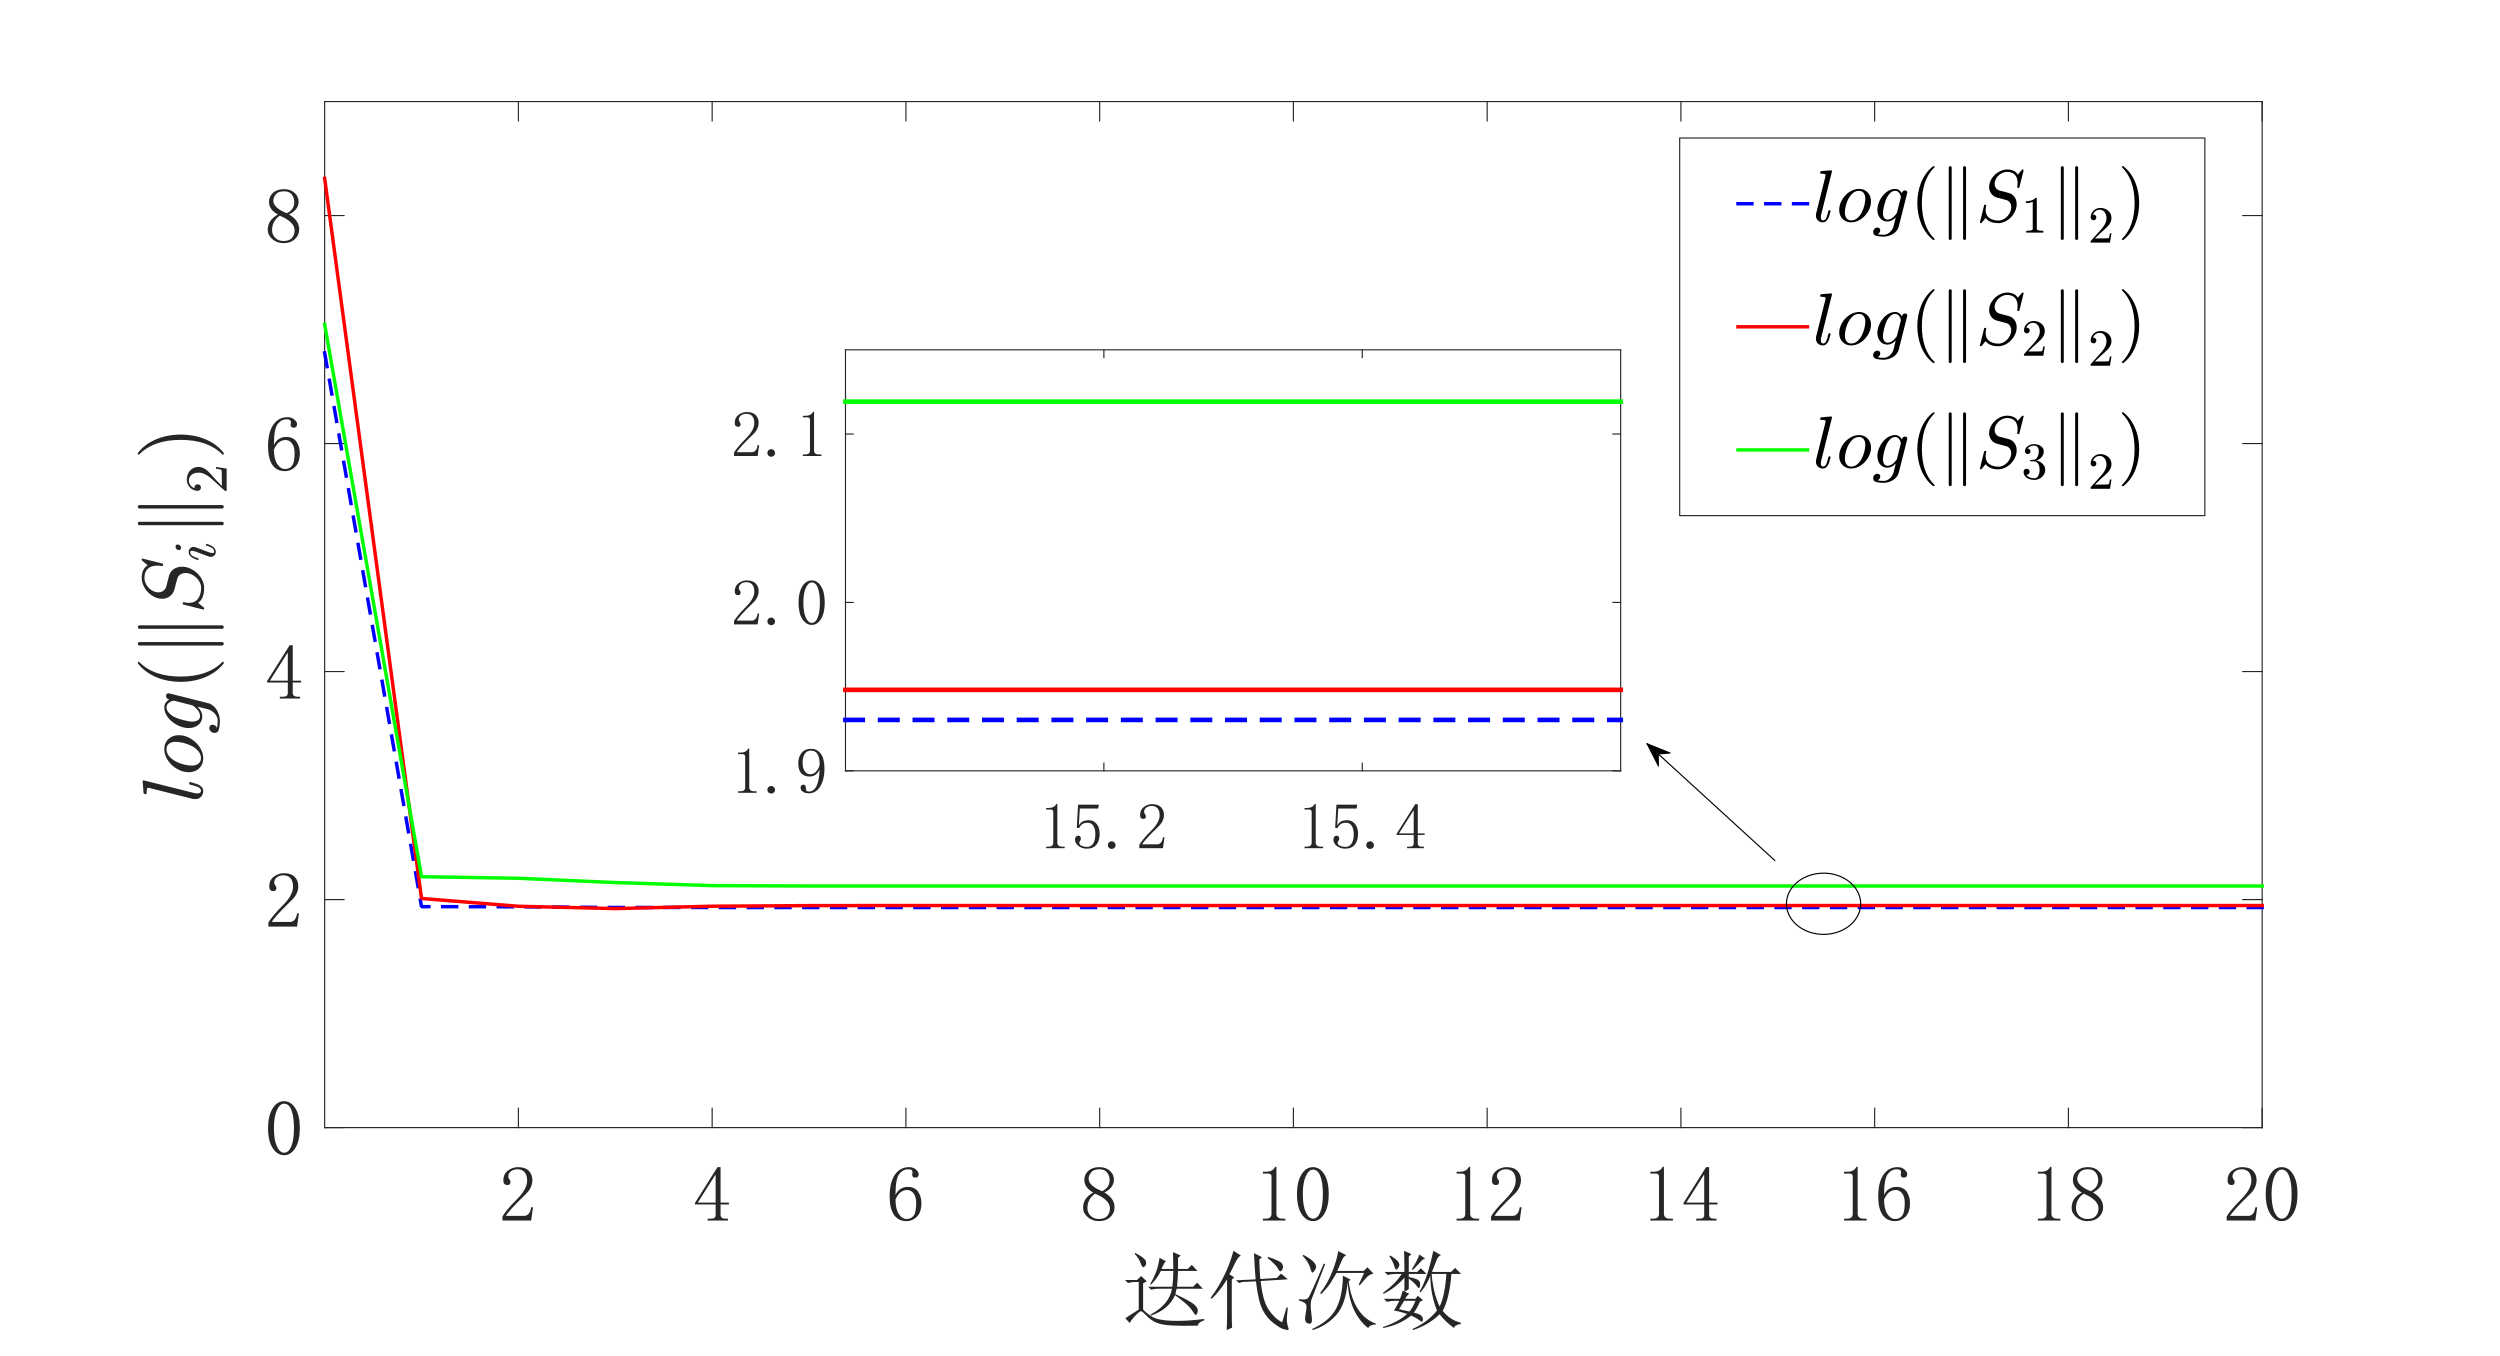 <?xml version="1.0"?>
<!DOCTYPE svg PUBLIC '-//W3C//DTD SVG 1.0//EN'
          'http://www.w3.org/TR/2001/REC-SVG-20010904/DTD/svg10.dtd'>
<svg xmlns:xlink="http://www.w3.org/1999/xlink" style="fill-opacity:1; color-rendering:auto; color-interpolation:auto; text-rendering:auto; stroke:black; stroke-linecap:square; stroke-miterlimit:10; shape-rendering:auto; stroke-opacity:1; fill:black; stroke-dasharray:none; font-weight:normal; stroke-width:1; font-family:'Dialog'; font-style:normal; stroke-linejoin:miter; font-size:12px; stroke-dashoffset:0; image-rendering:auto;" width="2880" height="1562" xmlns="http://www.w3.org/2000/svg"
><rect width="100%" height="100%" fill="#333333" stroke="none"/><!--Generated by the Batik Graphics2D SVG Generator--><defs id="genericDefs"
  /><g
  ><defs id="defs1"
    ><clipPath clipPathUnits="userSpaceOnUse" id="clipPath1"
      ><path d="M0 0 L2880 0 L2880 1562 L0 1562 L0 0 Z"
      /></clipPath
    ></defs
    ><g style="fill:white; stroke:white;"
    ><rect x="0" y="0" width="2880" style="clip-path:url(#clipPath1); stroke:none;" height="1562"
    /></g
    ><g style="fill:white; text-rendering:optimizeSpeed; color-rendering:optimizeSpeed; image-rendering:optimizeSpeed; shape-rendering:crispEdges; stroke:white; color-interpolation:sRGB;"
    ><rect x="0" width="2880" height="1562" y="0" style="stroke:none;"
      /><path style="stroke:none;" d="M374 1299 L2606 1299 L2606 117 L374 117 Z"
    /></g
    ><g style="fill:rgb(38,38,38); text-rendering:geometricPrecision; image-rendering:optimizeQuality; color-rendering:optimizeQuality; stroke-linejoin:round; stroke:rgb(38,38,38); color-interpolation:linearRGB; stroke-width:1.333;"
    ><line y2="1299" style="fill:none;" x1="374" x2="2606" y1="1299"
      /><line y2="117" style="fill:none;" x1="374" x2="2606" y1="117"
      /><line y2="1276.68" style="fill:none;" x1="597.2" x2="597.2" y1="1299"
      /><line y2="1276.68" style="fill:none;" x1="820.4" x2="820.4" y1="1299"
      /><line y2="1276.68" style="fill:none;" x1="1043.6" x2="1043.6" y1="1299"
      /><line y2="1276.68" style="fill:none;" x1="1266.8" x2="1266.8" y1="1299"
      /><line y2="1276.68" style="fill:none;" x1="1490" x2="1490" y1="1299"
      /><line y2="1276.68" style="fill:none;" x1="1713.2" x2="1713.2" y1="1299"
      /><line y2="1276.68" style="fill:none;" x1="1936.4" x2="1936.4" y1="1299"
      /><line y2="1276.68" style="fill:none;" x1="2159.6" x2="2159.6" y1="1299"
      /><line y2="1276.68" style="fill:none;" x1="2382.8" x2="2382.8" y1="1299"
      /><line y2="1276.68" style="fill:none;" x1="2606" x2="2606" y1="1299"
      /><line y2="139.32" style="fill:none;" x1="597.2" x2="597.2" y1="117"
      /><line y2="139.32" style="fill:none;" x1="820.4" x2="820.4" y1="117"
      /><line y2="139.32" style="fill:none;" x1="1043.6" x2="1043.6" y1="117"
      /><line y2="139.32" style="fill:none;" x1="1266.8" x2="1266.8" y1="117"
      /><line y2="139.32" style="fill:none;" x1="1490" x2="1490" y1="117"
      /><line y2="139.32" style="fill:none;" x1="1713.2" x2="1713.2" y1="117"
      /><line y2="139.32" style="fill:none;" x1="1936.4" x2="1936.4" y1="117"
      /><line y2="139.32" style="fill:none;" x1="2159.6" x2="2159.6" y1="117"
      /><line y2="139.32" style="fill:none;" x1="2382.8" x2="2382.8" y1="117"
      /><line y2="139.32" style="fill:none;" x1="2606" x2="2606" y1="117"
    /></g
    ><g transform="translate(597.2,1322.467)" style="font-size:90.667px; fill:rgb(38,38,38); text-rendering:geometricPrecision; image-rendering:optimizeQuality; color-rendering:optimizeQuality; font-family:'宋体'; stroke:rgb(38,38,38); color-interpolation:linearRGB;"
    ><path style="stroke:none;" d="M10.062 37.719 Q10.062 31.328 7.219 27.945 Q4.375 24.562 -1.312 24.562 Q-5.578 24.562 -8.602 26.875 Q-11.625 29.188 -11.625 32.75 Q-11.625 34.875 -10.203 36.297 Q-9.141 37.719 -9.141 39.141 Q-9.141 40.922 -10.023 41.812 Q-10.906 42.703 -12.688 42.703 Q-14.828 42.703 -16.07 41.453 Q-17.312 40.203 -17.312 37.359 Q-17.312 29.906 -11.977 25.992 Q-6.641 22.078 -0.609 22.078 Q7.922 22.078 12.016 26.344 Q16.109 30.609 16.109 37.016 Q16.109 41.281 14.148 45.547 Q12.188 49.812 7.922 53.719 Q-2.375 63.672 -7.891 69.891 Q-13.406 76.109 -14.469 78.25 L6.5 78.25 Q9.703 78.25 11.836 75.758 Q13.969 73.266 14.688 68.297 L16.812 68.297 L14.688 83.578 L-18.375 83.578 L-18.375 78.953 Q-16.594 75.75 -12.508 70.773 Q-8.422 65.797 -1.672 59.047 Q4.375 53 7.219 47.672 Q10.062 42.344 10.062 37.719 Z"
    /></g
    ><g transform="translate(820.4,1322.467)" style="font-size:90.667px; fill:rgb(38,38,38); text-rendering:geometricPrecision; image-rendering:optimizeQuality; color-rendering:optimizeQuality; font-family:'宋体'; stroke:rgb(38,38,38); color-interpolation:linearRGB;"
    ><path style="stroke:none;" d="M9.703 76.828 Q9.703 79.312 11.125 80.375 Q12.547 81.438 15.031 81.438 L18.234 81.438 L18.234 83.578 L-5.219 83.578 L-5.219 81.438 L-1.312 81.438 Q1.531 81.438 2.773 80.375 Q4.016 79.312 4.016 76.828 L4.016 65.094 L-19.797 65.094 L-19.797 63.312 L6.156 22.078 L9.703 22.078 L9.703 62.953 L19.297 62.953 L19.297 65.094 L9.703 65.094 L9.703 76.828 ZM3.656 30.969 L-16.594 62.953 L4.016 62.953 L4.016 30.969 L3.656 30.969 Z"
    /></g
    ><g transform="translate(1043.6,1322.467)" style="font-size:90.667px; fill:rgb(38,38,38); text-rendering:geometricPrecision; image-rendering:optimizeQuality; color-rendering:optimizeQuality; font-family:'宋体'; stroke:rgb(38,38,38); color-interpolation:linearRGB;"
    ><path style="stroke:none;" d="M-11.984 59.406 Q-11.984 70.062 -8.25 75.93 Q-4.516 81.797 0.812 81.797 Q6.156 81.797 9 77.891 Q11.844 73.984 11.844 63.312 Q11.844 56.203 8.82 52.297 Q5.797 48.391 1.531 48.391 Q-2.375 48.391 -5.758 50.695 Q-9.141 53 -11.984 59.406 ZM1.891 44.828 Q10.422 44.828 14.148 50.516 Q17.875 56.203 17.875 63.312 Q17.875 73.984 12.727 79.133 Q7.578 84.281 0.812 84.281 Q-8.781 84.281 -13.758 77 Q-18.734 69.719 -18.734 55.844 Q-18.734 39.5 -12.688 30.789 Q-6.641 22.078 3.656 22.078 Q8.641 22.078 11.664 24.922 Q14.688 27.766 14.688 29.906 Q14.688 32.031 13.797 33.102 Q12.906 34.172 10.766 34.172 Q9 34.172 8.109 33.281 Q7.219 32.391 7.219 30.609 Q7.219 29.906 7.578 29.188 Q7.578 28.484 7.578 27.766 Q7.578 26.344 6.508 25.453 Q5.438 24.562 2.594 24.562 Q-3.453 24.562 -7.719 30.078 Q-11.984 35.594 -11.984 54.078 Q-9.844 49.453 -6.109 47.141 Q-2.375 44.828 1.891 44.828 Z"
    /></g
    ><g transform="translate(1266.8,1322.467)" style="font-size:90.667px; fill:rgb(38,38,38); text-rendering:geometricPrecision; image-rendering:optimizeQuality; color-rendering:optimizeQuality; font-family:'宋体'; stroke:rgb(38,38,38); color-interpolation:linearRGB;"
    ><path style="stroke:none;" d="M-14.109 69 Q-14.109 74.688 -10.375 78.242 Q-6.641 81.797 -0.953 81.797 Q5.797 81.797 8.82 78.242 Q11.844 74.688 11.844 69.359 Q11.844 64.734 7.578 60.469 Q3.312 56.203 -5.219 52.656 Q-9.484 55.5 -11.797 59.766 Q-14.109 64.031 -14.109 69 ZM17.172 68.297 Q17.172 75.047 12.195 79.664 Q7.219 84.281 -0.953 84.281 Q-8.422 84.281 -13.758 79.664 Q-19.094 75.047 -19.094 69 Q-19.094 62.953 -16.07 58.688 Q-13.047 54.422 -7.359 51.234 Q-12.328 48.734 -15 45.008 Q-17.672 41.281 -17.672 36.656 Q-17.672 30.609 -13.047 26.344 Q-8.422 22.078 -0.25 22.078 Q7.219 22.078 11.836 26.344 Q16.453 30.609 16.453 36.656 Q16.453 40.922 13.789 44.656 Q11.125 48.391 5.438 51.234 Q11.484 54.781 14.328 59.047 Q17.172 63.312 17.172 68.297 ZM11.484 37.016 Q11.484 32.031 8.641 28.297 Q5.797 24.562 -0.25 24.562 Q-7 24.562 -9.844 28.117 Q-12.688 31.672 -12.688 35.594 Q-12.688 39.5 -8.602 43.234 Q-4.516 46.969 2.953 49.812 Q7.219 47.672 9.352 44.477 Q11.484 41.281 11.484 37.016 Z"
    /></g
    ><g transform="translate(1490,1322.467)" style="font-size:90.667px; fill:rgb(38,38,38); text-rendering:geometricPrecision; image-rendering:optimizeQuality; color-rendering:optimizeQuality; font-family:'宋体'; stroke:rgb(38,38,38); color-interpolation:linearRGB;"
    ><path style="stroke:none;" d="M-19.547 21.719 L-19.547 75.75 Q-19.547 78.594 -17.773 80.016 Q-16 81.438 -12.797 81.438 L-9.234 81.438 L-9.234 83.578 L-35.188 83.578 L-35.188 81.438 L-31.984 81.438 Q-28.438 81.438 -26.836 80.016 Q-25.234 78.594 -25.234 75.75 L-25.234 32.75 Q-25.234 31.328 -26.125 30.438 Q-27.016 29.547 -28.797 29.547 L-35.188 29.547 L-35.188 27.406 L-31.984 27.406 Q-27.719 27.406 -25.055 25.984 Q-22.391 24.562 -20.969 21.719 L-19.547 21.719 ZM22.582 24.922 Q17.613 24.922 14.23 32.562 Q10.848 40.203 10.848 53 Q10.848 66.516 14.23 73.977 Q17.613 81.438 22.582 81.438 Q27.91 81.438 30.934 73.977 Q33.957 66.516 33.957 53 Q33.957 40.203 31.113 32.562 Q28.27 24.922 22.582 24.922 ZM22.582 84.281 Q14.77 84.281 9.434 76.109 Q4.098 67.938 4.098 53 Q4.098 39.141 9.254 30.609 Q14.41 22.078 22.582 22.078 Q30.41 22.078 35.559 30.258 Q40.707 38.438 40.707 53 Q40.707 67.578 35.559 75.93 Q30.41 84.281 22.582 84.281 Z"
    /></g
    ><g transform="translate(1713.2,1322.467)" style="font-size:90.667px; fill:rgb(38,38,38); text-rendering:geometricPrecision; image-rendering:optimizeQuality; color-rendering:optimizeQuality; font-family:'宋体'; stroke:rgb(38,38,38); color-interpolation:linearRGB;"
    ><path style="stroke:none;" d="M-19.547 21.719 L-19.547 75.75 Q-19.547 78.594 -17.773 80.016 Q-16 81.438 -12.797 81.438 L-9.234 81.438 L-9.234 83.578 L-35.188 83.578 L-35.188 81.438 L-31.984 81.438 Q-28.438 81.438 -26.836 80.016 Q-25.234 78.594 -25.234 75.75 L-25.234 32.75 Q-25.234 31.328 -26.125 30.438 Q-27.016 29.547 -28.797 29.547 L-35.188 29.547 L-35.188 27.406 L-31.984 27.406 Q-27.719 27.406 -25.055 25.984 Q-22.391 24.562 -20.969 21.719 L-19.547 21.719 ZM32.895 37.719 Q32.895 31.328 30.051 27.945 Q27.207 24.562 21.52 24.562 Q17.254 24.562 14.23 26.875 Q11.207 29.188 11.207 32.75 Q11.207 34.875 12.629 36.297 Q13.691 37.719 13.691 39.141 Q13.691 40.922 12.809 41.812 Q11.926 42.703 10.145 42.703 Q8.004 42.703 6.762 41.453 Q5.519 40.203 5.519 37.359 Q5.519 29.906 10.855 25.992 Q16.191 22.078 22.223 22.078 Q30.754 22.078 34.848 26.344 Q38.941 30.609 38.941 37.016 Q38.941 41.281 36.98 45.547 Q35.02 49.812 30.754 53.719 Q20.457 63.672 14.941 69.891 Q9.426 76.109 8.363 78.25 L29.332 78.25 Q32.535 78.25 34.668 75.758 Q36.801 73.266 37.52 68.297 L39.645 68.297 L37.52 83.578 L4.457 83.578 L4.457 78.953 Q6.238 75.75 10.324 70.773 Q14.41 65.797 21.16 59.047 Q27.207 53 30.051 47.672 Q32.895 42.344 32.895 37.719 Z"
    /></g
    ><g transform="translate(1936.4,1322.467)" style="font-size:90.667px; fill:rgb(38,38,38); text-rendering:geometricPrecision; image-rendering:optimizeQuality; color-rendering:optimizeQuality; font-family:'宋体'; stroke:rgb(38,38,38); color-interpolation:linearRGB;"
    ><path style="stroke:none;" d="M-19.547 21.719 L-19.547 75.75 Q-19.547 78.594 -17.773 80.016 Q-16 81.438 -12.797 81.438 L-9.234 81.438 L-9.234 83.578 L-35.188 83.578 L-35.188 81.438 L-31.984 81.438 Q-28.438 81.438 -26.836 80.016 Q-25.234 78.594 -25.234 75.75 L-25.234 32.75 Q-25.234 31.328 -26.125 30.438 Q-27.016 29.547 -28.797 29.547 L-35.188 29.547 L-35.188 27.406 L-31.984 27.406 Q-27.719 27.406 -25.055 25.984 Q-22.391 24.562 -20.969 21.719 L-19.547 21.719 ZM32.535 76.828 Q32.535 79.312 33.957 80.375 Q35.379 81.438 37.863 81.438 L41.066 81.438 L41.066 83.578 L17.613 83.578 L17.613 81.438 L21.52 81.438 Q24.363 81.438 25.605 80.375 Q26.848 79.312 26.848 76.828 L26.848 65.094 L3.035 65.094 L3.035 63.312 L28.988 22.078 L32.535 22.078 L32.535 62.953 L42.129 62.953 L42.129 65.094 L32.535 65.094 L32.535 76.828 ZM26.488 30.969 L6.238 62.953 L26.848 62.953 L26.848 30.969 L26.488 30.969 Z"
    /></g
    ><g transform="translate(2159.6,1322.467)" style="font-size:90.667px; fill:rgb(38,38,38); text-rendering:geometricPrecision; image-rendering:optimizeQuality; color-rendering:optimizeQuality; font-family:'宋体'; stroke:rgb(38,38,38); color-interpolation:linearRGB;"
    ><path style="stroke:none;" d="M-19.547 21.719 L-19.547 75.75 Q-19.547 78.594 -17.773 80.016 Q-16 81.438 -12.797 81.438 L-9.234 81.438 L-9.234 83.578 L-35.188 83.578 L-35.188 81.438 L-31.984 81.438 Q-28.438 81.438 -26.836 80.016 Q-25.234 78.594 -25.234 75.75 L-25.234 32.75 Q-25.234 31.328 -26.125 30.438 Q-27.016 29.547 -28.797 29.547 L-35.188 29.547 L-35.188 27.406 L-31.984 27.406 Q-27.719 27.406 -25.055 25.984 Q-22.391 24.562 -20.969 21.719 L-19.547 21.719 ZM10.848 59.406 Q10.848 70.062 14.582 75.93 Q18.316 81.797 23.645 81.797 Q28.988 81.797 31.832 77.891 Q34.676 73.984 34.676 63.312 Q34.676 56.203 31.652 52.297 Q28.629 48.391 24.363 48.391 Q20.457 48.391 17.074 50.695 Q13.691 53 10.848 59.406 ZM24.723 44.828 Q33.254 44.828 36.98 50.516 Q40.707 56.203 40.707 63.312 Q40.707 73.984 35.559 79.133 Q30.41 84.281 23.645 84.281 Q14.051 84.281 9.074 77 Q4.098 69.719 4.098 55.844 Q4.098 39.5 10.145 30.789 Q16.191 22.078 26.488 22.078 Q31.473 22.078 34.496 24.922 Q37.52 27.766 37.52 29.906 Q37.52 32.031 36.629 33.102 Q35.738 34.172 33.598 34.172 Q31.832 34.172 30.941 33.281 Q30.051 32.391 30.051 30.609 Q30.051 29.906 30.41 29.188 Q30.41 28.484 30.41 27.766 Q30.41 26.344 29.34 25.453 Q28.27 24.562 25.426 24.562 Q19.379 24.562 15.113 30.078 Q10.848 35.594 10.848 54.078 Q12.988 49.453 16.723 47.141 Q20.457 44.828 24.723 44.828 Z"
    /></g
    ><g transform="translate(2382.8,1322.467)" style="font-size:90.667px; fill:rgb(38,38,38); text-rendering:geometricPrecision; image-rendering:optimizeQuality; color-rendering:optimizeQuality; font-family:'宋体'; stroke:rgb(38,38,38); color-interpolation:linearRGB;"
    ><path style="stroke:none;" d="M-19.547 21.719 L-19.547 75.75 Q-19.547 78.594 -17.773 80.016 Q-16 81.438 -12.797 81.438 L-9.234 81.438 L-9.234 83.578 L-35.188 83.578 L-35.188 81.438 L-31.984 81.438 Q-28.438 81.438 -26.836 80.016 Q-25.234 78.594 -25.234 75.75 L-25.234 32.75 Q-25.234 31.328 -26.125 30.438 Q-27.016 29.547 -28.797 29.547 L-35.188 29.547 L-35.188 27.406 L-31.984 27.406 Q-27.719 27.406 -25.055 25.984 Q-22.391 24.562 -20.969 21.719 L-19.547 21.719 ZM8.723 69 Q8.723 74.688 12.457 78.242 Q16.191 81.797 21.879 81.797 Q28.629 81.797 31.652 78.242 Q34.676 74.688 34.676 69.359 Q34.676 64.734 30.41 60.469 Q26.145 56.203 17.613 52.656 Q13.348 55.5 11.035 59.766 Q8.723 64.031 8.723 69 ZM40.004 68.297 Q40.004 75.047 35.027 79.664 Q30.051 84.281 21.879 84.281 Q14.41 84.281 9.074 79.664 Q3.738 75.047 3.738 69 Q3.738 62.953 6.762 58.688 Q9.785 54.422 15.473 51.234 Q10.504 48.734 7.832 45.008 Q5.16 41.281 5.16 36.656 Q5.16 30.609 9.785 26.344 Q14.41 22.078 22.582 22.078 Q30.051 22.078 34.668 26.344 Q39.285 30.609 39.285 36.656 Q39.285 40.922 36.621 44.656 Q33.957 48.391 28.27 51.234 Q34.316 54.781 37.16 59.047 Q40.004 63.312 40.004 68.297 ZM34.316 37.016 Q34.316 32.031 31.473 28.297 Q28.629 24.562 22.582 24.562 Q15.832 24.562 12.988 28.117 Q10.145 31.672 10.145 35.594 Q10.145 39.5 14.23 43.234 Q18.316 46.969 25.785 49.812 Q30.051 47.672 32.184 44.477 Q34.316 41.281 34.316 37.016 Z"
    /></g
    ><g transform="translate(2606,1322.467)" style="font-size:90.667px; fill:rgb(38,38,38); text-rendering:geometricPrecision; image-rendering:optimizeQuality; color-rendering:optimizeQuality; font-family:'宋体'; stroke:rgb(38,38,38); color-interpolation:linearRGB;"
    ><path style="stroke:none;" d="M-12.438 37.719 Q-12.438 31.328 -15.281 27.945 Q-18.125 24.562 -23.812 24.562 Q-28.078 24.562 -31.102 26.875 Q-34.125 29.188 -34.125 32.75 Q-34.125 34.875 -32.703 36.297 Q-31.641 37.719 -31.641 39.141 Q-31.641 40.922 -32.523 41.812 Q-33.406 42.703 -35.188 42.703 Q-37.328 42.703 -38.57 41.453 Q-39.812 40.203 -39.812 37.359 Q-39.812 29.906 -34.477 25.992 Q-29.141 22.078 -23.109 22.078 Q-14.578 22.078 -10.484 26.344 Q-6.391 30.609 -6.391 37.016 Q-6.391 41.281 -8.352 45.547 Q-10.312 49.812 -14.578 53.719 Q-24.875 63.672 -30.391 69.891 Q-35.906 76.109 -36.969 78.25 L-16 78.25 Q-12.797 78.25 -10.664 75.758 Q-8.531 73.266 -7.812 68.297 L-5.688 68.297 L-7.812 83.578 L-40.875 83.578 L-40.875 78.953 Q-39.094 75.75 -35.008 70.773 Q-30.922 65.797 -24.172 59.047 Q-18.125 53 -15.281 47.672 Q-12.438 42.344 -12.438 37.719 ZM22.582 24.922 Q17.613 24.922 14.23 32.562 Q10.848 40.203 10.848 53 Q10.848 66.516 14.23 73.977 Q17.613 81.438 22.582 81.438 Q27.91 81.438 30.934 73.977 Q33.957 66.516 33.957 53 Q33.957 40.203 31.113 32.562 Q28.27 24.922 22.582 24.922 ZM22.582 84.281 Q14.77 84.281 9.434 76.109 Q4.098 67.938 4.098 53 Q4.098 39.141 9.254 30.609 Q14.41 22.078 22.582 22.078 Q30.41 22.078 35.559 30.258 Q40.707 38.438 40.707 53 Q40.707 67.578 35.559 75.93 Q30.41 84.281 22.582 84.281 Z"
    /></g
    ><g transform="translate(1490.001,1430.133)" style="font-size:98.667px; fill:rgb(38,38,38); text-rendering:geometricPrecision; image-rendering:optimizeQuality; color-rendering:optimizeQuality; font-family:'宋体'; stroke:rgb(38,38,38); color-interpolation:linearRGB;"
    ><path style="stroke:none;" d="M-134.469 54.484 L-136.016 60.672 Q-119.375 68.406 -114.734 72.273 Q-110.094 76.141 -110.094 79.625 Q-110.094 81.172 -110.867 82.914 Q-111.641 84.656 -112.422 84.656 Q-113.578 84.656 -115.516 81.172 Q-119 75.75 -124.797 70.922 Q-130.594 66.094 -136.391 61.828 Q-143.359 78.078 -163.859 85.422 L-164.625 84.266 Q-142.969 72.656 -139.875 54.484 L-156.125 54.484 Q-159.594 54.484 -163.859 55.641 L-167.328 52.172 L-139.484 52.172 Q-138.328 43.266 -138.328 33.984 L-152.641 33.984 Q-157.281 43.266 -164.234 49.844 L-165.016 49.078 Q-160.375 41.344 -157.859 34.188 Q-155.344 27.031 -154.188 18.906 L-146.844 22.781 Q-149.156 24.703 -151.859 31.672 L-138.328 31.672 Q-138.328 23.938 -138.719 12.328 L-129.828 16.203 L-132.922 18.906 L-132.922 31.672 L-121.703 31.672 L-117.062 27.031 L-110.484 33.984 L-132.922 33.984 Q-133.297 45.203 -134.078 52.172 L-115.516 52.172 L-110.875 47.531 L-104.297 54.484 L-134.469 54.484 ZM-173.141 78.469 Q-169.656 82.328 -163.078 86.586 Q-156.5 90.844 -139.875 91.422 Q-123.25 92 -102.75 89.297 L-102.75 90.844 Q-109.719 93.156 -110.094 97.031 Q-128.281 97.422 -139.883 96.836 Q-151.484 96.25 -157.859 93.547 Q-164.234 90.844 -168.875 85.812 Q-173.906 80.781 -175.258 80.398 Q-176.609 80.016 -181.25 84.656 Q-185.891 89.297 -188.609 93.938 L-193.625 88.516 Q-186.281 83.484 -178.156 78.469 L-178.156 46.75 L-183.188 46.75 Q-186.281 46.75 -190.531 47.906 L-194.016 44.438 L-180.094 44.438 L-175.453 39.797 L-168.875 45.984 L-173.141 48.297 L-173.141 78.469 ZM-182.797 14.266 L-182.422 13.109 Q-176.609 16.203 -173.133 18.906 Q-169.656 21.609 -169.656 24.516 Q-169.656 27.422 -171.008 28.578 Q-172.359 29.734 -172.75 29.734 Q-174.297 29.734 -175.844 25.484 Q-177.781 19.688 -182.797 14.266 ZM-12.977 93.156 L-7.961 76.141 L-6.414 76.141 Q-7.961 89.297 -7.375 93.164 Q-6.789 97.031 -5.633 100.125 Q-4.867 102.062 -6.789 102.062 Q-7.57 102.062 -11.242 101.094 Q-14.914 100.125 -22.648 94.32 Q-30.383 88.516 -35.414 78.852 Q-40.445 69.188 -43.148 45.984 L-59.008 46.75 L-62.477 47.906 L-66.352 44.812 L-43.539 43.656 Q-44.305 33.984 -44.695 27.414 Q-45.086 20.844 -45.461 13.5 L-36.18 18.141 L-39.273 20.844 Q-38.898 35.922 -38.117 43.266 L-19.164 42.109 L-14.148 37.078 L-6.414 43.656 L-37.727 45.594 Q-35.414 68.406 -28.453 78.656 Q-21.492 88.906 -12.977 93.156 ZM-29.617 19.297 L-29.227 17.75 Q-14.523 22.781 -13.172 25.484 Q-11.82 28.188 -11.82 29.344 Q-11.82 30.891 -12.984 32.633 Q-14.148 34.375 -14.914 34.375 Q-16.461 34.375 -18.008 30.891 Q-21.102 25.875 -29.617 19.297 ZM-70.992 44.047 L-70.992 85.812 Q-70.992 92 -70.602 99.344 L-76.789 102.062 Q-76.398 92.391 -76.398 86.203 L-76.398 43.656 Q-85.68 58.359 -94.195 66.094 L-95.352 64.922 Q-90.32 58.359 -85.875 50.812 Q-81.43 43.266 -76.984 33.406 Q-72.539 23.547 -69.055 10.781 L-60.555 16.203 Q-63.648 17.75 -67.117 24.703 Q-70.602 32.062 -73.695 37.859 L-68.289 41.344 L-70.992 44.047 ZM75.234 49.844 L81.422 36.312 L49.719 36.312 Q46.625 41.719 43.141 47.328 Q39.656 52.938 31.922 60.672 L30.766 59.516 Q39.656 48.297 45.07 33.992 Q50.484 19.688 51.656 11.172 L60.938 15.812 Q57.844 17.359 56.297 20.844 Q54.75 24.328 50.484 33.984 L81.047 33.984 L85.297 29.734 L92.25 37.078 Q88.391 37.859 85.68 40.18 Q82.969 42.5 76.406 50.625 L75.234 49.844 ZM62.484 47.141 Q60.156 73.047 48.945 85.234 Q37.734 97.422 22.266 102.062 L21.484 100.891 Q41.203 92 48.938 77.883 Q56.672 63.766 57.062 39.406 L65.953 44.047 L63.641 45.984 Q66.344 65.703 74.273 77.883 Q82.203 90.062 94.969 94.703 L94.578 95.875 Q88.781 95.484 86.062 99.734 Q76.406 92.391 70.023 79.242 Q63.641 66.094 62.484 47.141 ZM11.438 15.422 Q19.547 19.688 22.836 23.164 Q26.125 26.641 26.125 28.969 Q26.125 31.281 24.383 33.602 Q22.641 35.922 22.266 35.922 Q20.719 35.922 19.547 30.891 Q17.625 23.938 10.656 16.594 L11.438 15.422 ZM6.406 66.469 Q9.109 66.859 11.438 66.859 Q14.906 66.859 16.844 65.312 Q18.781 63.766 35.016 25.484 L36.562 26.25 Q21.484 65.703 20.719 67.25 Q19.938 68.797 19.938 73.633 Q19.938 78.469 21.094 86.578 Q22.266 95.094 18.586 94.711 Q14.906 94.328 14.133 92.391 Q13.359 90.453 13.359 88.906 Q13.359 87.359 14.141 83.109 Q15.297 76.922 14.914 73.633 Q14.531 70.344 6.406 68.016 L6.406 66.469 ZM127.492 68.406 Q124.398 73.438 121.695 78.078 Q126.727 79.234 133.68 80.781 Q137.164 76.922 140.648 68.406 L127.492 68.406 ZM111.648 16.203 Q118.992 20.844 120.539 23.164 Q122.086 25.484 122.086 26.641 Q122.086 28.578 120.734 30.508 Q119.383 32.438 118.602 32.438 Q117.445 32.438 116.289 28.578 Q114.742 23.156 110.477 16.969 L111.648 16.203 ZM144.898 15.047 L151.867 19.688 Q148.773 20.453 146.445 23.547 Q143.742 26.641 137.555 32.828 L136.398 32.062 Q143.742 20.453 144.898 15.047 ZM127.492 10.781 L136.008 14.656 L132.914 17.359 L132.914 35.156 L142.586 35.156 L146.836 30.891 L153.414 37.469 L132.914 37.469 L132.914 40.953 Q141.805 42.891 143.93 44.625 Q146.055 46.359 146.055 49.078 Q146.055 50.234 145.672 51.977 Q145.289 53.719 144.508 53.719 Q143.742 53.719 141.805 51 Q138.711 46.75 132.914 42.891 L132.914 54.875 L128.273 57.969 L133.68 60.281 Q131.758 61.062 128.664 66.094 L140.648 66.094 L143.352 62.609 L149.148 67.641 L145.68 69.562 Q141.805 78.469 138.711 81.938 Q144.898 83.484 147.023 85.227 Q149.148 86.969 149.148 89.68 Q149.148 92.391 147.992 92.391 Q146.836 92.391 145.289 90.844 Q141.039 87.75 135.617 85.422 Q122.086 96.25 103.523 99.734 L103.133 98.578 Q120.93 92.781 130.977 83.484 Q123.242 80.781 115.898 79.625 Q117.445 77.297 122.086 68.406 L117.055 68.406 Q112.023 68.406 107.773 69.562 L104.289 66.094 L122.852 66.094 Q124.398 62.219 125.945 56.812 L127.883 57.578 L127.883 41.719 Q117.445 53.719 103.914 60.281 L103.133 59.125 Q117.445 49.078 124.789 37.469 L117.836 37.469 Q112.805 37.469 108.555 38.625 L105.07 35.156 L127.883 35.156 Q127.883 21.234 127.492 10.781 ZM159.211 37.469 Q161.148 59.906 168.492 74.984 Q174.68 61.828 176.227 37.469 L159.211 37.469 ZM161.148 10.781 L170.039 15.812 Q166.945 16.969 165.398 20.453 Q163.852 23.938 159.602 35.156 L181.633 35.156 L186.273 30.516 L193.242 37.469 L182.023 37.469 Q179.711 66.094 171.977 80.016 Q180.867 90.844 192.852 93.547 L192.852 95.094 Q185.508 96.25 185.117 99.734 Q175.07 92.781 168.492 83.875 Q155.727 96.25 137.945 102.062 L137.164 100.891 Q154.961 92.781 165.398 79.625 Q158.055 61.453 157.664 39.797 Q153.789 49.844 146.445 58.734 L145.289 57.969 Q154.57 42.5 161.148 10.781 Z"
    /></g
    ><g style="fill:rgb(38,38,38); text-rendering:geometricPrecision; image-rendering:optimizeQuality; color-rendering:optimizeQuality; stroke-linejoin:round; stroke:rgb(38,38,38); color-interpolation:linearRGB; stroke-width:1.333;"
    ><line y2="117" style="fill:none;" x1="374" x2="374" y1="1299"
      /><line y2="117" style="fill:none;" x1="2606" x2="2606" y1="1299"
      /><line y2="1299" style="fill:none;" x1="374" x2="396.32" y1="1299"
      /><line y2="1036.333" style="fill:none;" x1="374" x2="396.32" y1="1036.333"
      /><line y2="773.667" style="fill:none;" x1="374" x2="396.32" y1="773.667"
      /><line y2="511" style="fill:none;" x1="374" x2="396.32" y1="511"
      /><line y2="248.333" style="fill:none;" x1="374" x2="396.32" y1="248.333"
      /><line y2="1299" style="fill:none;" x1="2606" x2="2583.68" y1="1299"
      /><line y2="1036.333" style="fill:none;" x1="2606" x2="2583.68" y1="1036.333"
      /><line y2="773.667" style="fill:none;" x1="2606" x2="2583.68" y1="773.667"
      /><line y2="511" style="fill:none;" x1="2606" x2="2583.68" y1="511"
      /><line y2="248.333" style="fill:none;" x1="2606" x2="2583.68" y1="248.333"
    /></g
    ><g transform="translate(350.533,1299)" style="font-size:90.667px; fill:rgb(38,38,38); text-rendering:geometricPrecision; image-rendering:optimizeQuality; color-rendering:optimizeQuality; font-family:'宋体'; stroke:rgb(38,38,38); color-interpolation:linearRGB;"
    ><path style="stroke:none;" d="M-23.25 -27.578 Q-28.219 -27.578 -31.602 -19.938 Q-34.984 -12.297 -34.984 0.5 Q-34.984 14.016 -31.602 21.477 Q-28.219 28.938 -23.25 28.938 Q-17.922 28.938 -14.898 21.477 Q-11.875 14.016 -11.875 0.5 Q-11.875 -12.297 -14.719 -19.938 Q-17.562 -27.578 -23.25 -27.578 ZM-23.25 31.781 Q-31.062 31.781 -36.398 23.609 Q-41.734 15.438 -41.734 0.5 Q-41.734 -13.359 -36.578 -21.891 Q-31.422 -30.422 -23.25 -30.422 Q-15.422 -30.422 -10.273 -22.242 Q-5.125 -14.062 -5.125 0.5 Q-5.125 15.078 -10.273 23.43 Q-15.422 31.781 -23.25 31.781 Z"
    /></g
    ><g transform="translate(350.533,1036.333)" style="font-size:90.667px; fill:rgb(38,38,38); text-rendering:geometricPrecision; image-rendering:optimizeQuality; color-rendering:optimizeQuality; font-family:'宋体'; stroke:rgb(38,38,38); color-interpolation:linearRGB;"
    ><path style="stroke:none;" d="M-12.938 -14.781 Q-12.938 -21.172 -15.781 -24.555 Q-18.625 -27.938 -24.312 -27.938 Q-28.578 -27.938 -31.602 -25.625 Q-34.625 -23.312 -34.625 -19.75 Q-34.625 -17.625 -33.203 -16.203 Q-32.141 -14.781 -32.141 -13.359 Q-32.141 -11.578 -33.023 -10.688 Q-33.906 -9.797 -35.688 -9.797 Q-37.828 -9.797 -39.07 -11.047 Q-40.312 -12.297 -40.312 -15.141 Q-40.312 -22.594 -34.977 -26.508 Q-29.641 -30.422 -23.609 -30.422 Q-15.078 -30.422 -10.984 -26.156 Q-6.891 -21.891 -6.891 -15.484 Q-6.891 -11.219 -8.852 -6.953 Q-10.812 -2.688 -15.078 1.219 Q-25.375 11.172 -30.891 17.391 Q-36.406 23.609 -37.469 25.75 L-16.5 25.75 Q-13.297 25.75 -11.164 23.258 Q-9.031 20.766 -8.312 15.797 L-6.188 15.797 L-8.312 31.078 L-41.375 31.078 L-41.375 26.453 Q-39.594 23.25 -35.508 18.273 Q-31.422 13.297 -24.672 6.547 Q-18.625 0.5 -15.781 -4.828 Q-12.938 -10.156 -12.938 -14.781 Z"
    /></g
    ><g transform="translate(350.533,773.667)" style="font-size:90.667px; fill:rgb(38,38,38); text-rendering:geometricPrecision; image-rendering:optimizeQuality; color-rendering:optimizeQuality; font-family:'宋体'; stroke:rgb(38,38,38); color-interpolation:linearRGB;"
    ><path style="stroke:none;" d="M-13.297 24.328 Q-13.297 26.812 -11.875 27.875 Q-10.453 28.938 -7.969 28.938 L-4.766 28.938 L-4.766 31.078 L-28.219 31.078 L-28.219 28.938 L-24.312 28.938 Q-21.469 28.938 -20.227 27.875 Q-18.984 26.812 -18.984 24.328 L-18.984 12.594 L-42.797 12.594 L-42.797 10.812 L-16.844 -30.422 L-13.297 -30.422 L-13.297 10.453 L-3.703 10.453 L-3.703 12.594 L-13.297 12.594 L-13.297 24.328 ZM-19.344 -21.531 L-39.594 10.453 L-18.984 10.453 L-18.984 -21.531 L-19.344 -21.531 Z"
    /></g
    ><g transform="translate(350.533,511)" style="font-size:90.667px; fill:rgb(38,38,38); text-rendering:geometricPrecision; image-rendering:optimizeQuality; color-rendering:optimizeQuality; font-family:'宋体'; stroke:rgb(38,38,38); color-interpolation:linearRGB;"
    ><path style="stroke:none;" d="M-34.984 6.906 Q-34.984 17.562 -31.25 23.43 Q-27.516 29.297 -22.188 29.297 Q-16.844 29.297 -14 25.391 Q-11.156 21.484 -11.156 10.812 Q-11.156 3.703 -14.18 -0.203 Q-17.203 -4.109 -21.469 -4.109 Q-25.375 -4.109 -28.758 -1.805 Q-32.141 0.5 -34.984 6.906 ZM-21.109 -7.672 Q-12.578 -7.672 -8.852 -1.984 Q-5.125 3.703 -5.125 10.812 Q-5.125 21.484 -10.273 26.633 Q-15.422 31.781 -22.188 31.781 Q-31.781 31.781 -36.758 24.5 Q-41.734 17.219 -41.734 3.344 Q-41.734 -13 -35.688 -21.711 Q-29.641 -30.422 -19.344 -30.422 Q-14.359 -30.422 -11.336 -27.578 Q-8.312 -24.734 -8.312 -22.594 Q-8.312 -20.469 -9.203 -19.398 Q-10.094 -18.328 -12.234 -18.328 Q-14 -18.328 -14.891 -19.219 Q-15.781 -20.109 -15.781 -21.891 Q-15.781 -22.594 -15.422 -23.312 Q-15.422 -24.016 -15.422 -24.734 Q-15.422 -26.156 -16.492 -27.047 Q-17.562 -27.938 -20.406 -27.938 Q-26.453 -27.938 -30.719 -22.422 Q-34.984 -16.906 -34.984 1.578 Q-32.844 -3.047 -29.109 -5.359 Q-25.375 -7.672 -21.109 -7.672 Z"
    /></g
    ><g transform="translate(350.533,248.333)" style="font-size:90.667px; fill:rgb(38,38,38); text-rendering:geometricPrecision; image-rendering:optimizeQuality; color-rendering:optimizeQuality; font-family:'宋体'; stroke:rgb(38,38,38); color-interpolation:linearRGB;"
    ><path style="stroke:none;" d="M-37.109 16.5 Q-37.109 22.188 -33.375 25.742 Q-29.641 29.297 -23.953 29.297 Q-17.203 29.297 -14.18 25.742 Q-11.156 22.188 -11.156 16.859 Q-11.156 12.234 -15.422 7.969 Q-19.688 3.703 -28.219 0.156 Q-32.484 3 -34.797 7.266 Q-37.109 11.531 -37.109 16.5 ZM-5.828 15.797 Q-5.828 22.547 -10.805 27.164 Q-15.781 31.781 -23.953 31.781 Q-31.422 31.781 -36.758 27.164 Q-42.094 22.547 -42.094 16.5 Q-42.094 10.453 -39.07 6.188 Q-36.047 1.922 -30.359 -1.266 Q-35.328 -3.766 -38 -7.492 Q-40.672 -11.219 -40.672 -15.844 Q-40.672 -21.891 -36.047 -26.156 Q-31.422 -30.422 -23.25 -30.422 Q-15.781 -30.422 -11.164 -26.156 Q-6.547 -21.891 -6.547 -15.844 Q-6.547 -11.578 -9.211 -7.844 Q-11.875 -4.109 -17.562 -1.266 Q-11.516 2.281 -8.672 6.547 Q-5.828 10.812 -5.828 15.797 ZM-11.516 -15.484 Q-11.516 -20.469 -14.359 -24.203 Q-17.203 -27.938 -23.25 -27.938 Q-30 -27.938 -32.844 -24.383 Q-35.688 -20.828 -35.688 -16.906 Q-35.688 -13 -31.602 -9.266 Q-27.516 -5.531 -20.047 -2.688 Q-15.781 -4.828 -13.648 -8.023 Q-11.516 -11.219 -11.516 -15.484 Z"
    /></g
    ><g transform="translate(268.533,708) rotate(-90)" style="font-size:98.667px; fill:rgb(38,38,38); text-rendering:geometricPrecision; image-rendering:optimizeQuality; color-rendering:optimizeQuality; font-family:'mwa_cmmi10'; stroke:rgb(38,38,38); color-interpolation:linearRGB;"
    ><path style="stroke:none;" d="M-212.613 -43.552 Q-212.613 -43.833 -212.534 -44.411 Q-212.456 -44.989 -212.386 -45.552 Q-212.316 -46.114 -212.316 -46.395 L-200.034 -95.411 Q-199.644 -97.099 -199.55 -98.067 Q-199.55 -99.661 -205.988 -99.661 Q-206.956 -99.661 -206.956 -100.974 Q-206.894 -101.208 -206.73 -101.841 Q-206.566 -102.474 -206.3 -102.809 Q-206.034 -103.145 -205.55 -103.145 L-192.206 -104.208 Q-191.003 -104.208 -191.003 -102.958 L-205.253 -46.005 Q-205.988 -44.411 -205.988 -41.27 Q-205.988 -37.02 -203.081 -37.02 Q-200.034 -37.02 -198.511 -40.817 Q-196.988 -44.614 -195.784 -50.067 Q-195.597 -50.645 -194.956 -50.645 L-193.8 -50.645 Q-193.409 -50.645 -193.144 -50.333 Q-192.878 -50.02 -192.878 -49.677 Q-194.05 -44.895 -194.988 -42.114 Q-195.925 -39.333 -198.003 -36.872 Q-200.081 -34.411 -203.269 -34.411 Q-207.238 -34.411 -209.925 -36.974 Q-212.613 -39.536 -212.613 -43.552 Z"
      /><path style="stroke:none;" d="M-165.653 -34.411 Q-170.34 -34.411 -173.996 -36.63 Q-177.653 -38.849 -179.629 -42.622 Q-181.606 -46.395 -181.606 -51.177 Q-181.606 -57.895 -177.864 -64.474 Q-174.121 -71.052 -167.911 -75.161 Q-161.7 -79.27 -154.871 -79.27 Q-151.2 -79.27 -148.325 -78.013 Q-145.45 -76.755 -143.325 -74.481 Q-141.2 -72.208 -140.067 -69.161 Q-138.934 -66.114 -138.934 -62.536 Q-138.934 -57.364 -141.106 -52.364 Q-143.278 -47.364 -147.075 -43.278 Q-150.871 -39.192 -155.754 -36.802 Q-160.637 -34.411 -165.653 -34.411 ZM-165.465 -37.02 Q-161.059 -37.02 -157.411 -40.02 Q-153.762 -43.02 -151.418 -47.583 Q-149.075 -52.145 -147.817 -57.224 Q-146.559 -62.302 -146.559 -66.411 Q-146.559 -70.708 -148.715 -73.708 Q-150.871 -76.708 -155.075 -76.708 Q-160.871 -76.708 -165.223 -71.755 Q-169.575 -66.802 -171.77 -59.911 Q-173.965 -53.02 -173.965 -47.317 Q-173.965 -43.02 -171.77 -40.02 Q-169.575 -37.02 -165.465 -37.02 Z"
      /><path style="stroke:none;" d="M-136.342 -21.364 Q-136.342 -23.77 -134.678 -25.583 Q-133.014 -27.395 -130.639 -27.395 Q-129.046 -27.395 -127.96 -26.403 Q-126.874 -25.411 -126.874 -23.817 Q-126.874 -22.036 -127.889 -20.606 Q-128.905 -19.177 -130.499 -18.599 Q-127.842 -17.786 -122.186 -17.786 Q-117.639 -17.786 -113.866 -21.286 Q-110.092 -24.786 -108.936 -29.38 L-106.092 -40.989 Q-111.452 -35.52 -117.249 -35.52 Q-121.499 -35.52 -124.522 -37.692 Q-127.546 -39.864 -129.139 -43.497 Q-130.733 -47.13 -130.733 -51.177 Q-130.733 -55.724 -128.874 -60.708 Q-127.014 -65.692 -123.655 -69.942 Q-120.296 -74.192 -115.944 -76.731 Q-111.592 -79.27 -106.764 -79.27 Q-103.858 -79.27 -101.538 -77.677 Q-99.217 -76.083 -97.874 -73.427 Q-96.905 -77.286 -93.608 -77.286 Q-92.358 -77.286 -91.491 -76.536 Q-90.624 -75.786 -90.624 -74.536 Q-90.624 -74.239 -90.647 -74.099 Q-90.671 -73.958 -90.717 -73.755 L-102.03 -28.802 Q-102.796 -25.708 -104.874 -23.145 Q-106.952 -20.583 -109.757 -18.864 Q-112.561 -17.145 -115.897 -16.184 Q-119.233 -15.223 -122.327 -15.223 Q-127.983 -15.223 -132.163 -16.309 Q-136.342 -17.395 -136.342 -21.364 ZM-117.061 -38.083 Q-110.733 -38.083 -104.592 -46.786 L-99.124 -68.395 Q-99.796 -71.817 -101.827 -74.263 Q-103.858 -76.708 -106.952 -76.708 Q-110.249 -76.708 -113.171 -74.02 Q-116.092 -71.333 -118.03 -67.614 Q-119.858 -64.036 -121.577 -57.341 Q-123.296 -50.645 -123.296 -46.786 Q-123.296 -43.395 -121.749 -40.739 Q-120.202 -38.083 -117.061 -38.083 Z"
      /><path style="stroke:none;" d="M-56.445 -10.958 Q-61.96 -15.317 -65.953 -20.95 Q-69.945 -26.583 -72.476 -32.958 Q-75.007 -39.333 -76.265 -46.294 Q-77.523 -53.255 -77.523 -60.27 Q-77.523 -67.38 -76.265 -74.341 Q-75.007 -81.302 -72.421 -87.731 Q-69.835 -94.161 -65.828 -99.763 Q-61.82 -105.364 -56.445 -109.583 Q-56.445 -109.77 -55.976 -109.77 L-55.054 -109.77 Q-54.757 -109.77 -54.515 -109.505 Q-54.273 -109.239 -54.273 -108.895 Q-54.273 -108.458 -54.476 -108.27 Q-59.304 -103.536 -62.515 -98.122 Q-65.726 -92.708 -67.687 -86.591 Q-69.648 -80.474 -70.515 -73.927 Q-71.382 -67.38 -71.382 -60.27 Q-71.382 -28.802 -54.57 -12.458 Q-54.273 -12.177 -54.273 -11.645 Q-54.273 -11.395 -54.538 -11.083 Q-54.804 -10.77 -55.054 -10.77 L-55.976 -10.77 Q-56.445 -10.77 -56.445 -10.958 Z"
      /><path style="stroke:none;" d="M-35.621 -12.552 L-35.621 -107.989 Q-35.621 -108.755 -34.996 -109.263 Q-34.371 -109.77 -33.652 -109.77 Q-32.824 -109.77 -32.246 -109.263 Q-31.668 -108.755 -31.668 -107.989 L-31.668 -12.552 Q-31.668 -11.786 -32.246 -11.278 Q-32.824 -10.77 -33.652 -10.77 Q-34.371 -10.77 -34.996 -11.278 Q-35.621 -11.786 -35.621 -12.552 ZM-16.387 -12.552 L-16.387 -107.989 Q-16.387 -108.755 -15.809 -109.263 Q-15.23 -109.77 -14.402 -109.77 Q-13.684 -109.77 -13.051 -109.263 Q-12.418 -108.755 -12.418 -107.989 L-12.418 -12.552 Q-12.418 -11.786 -13.051 -11.278 Q-13.684 -10.77 -14.402 -10.77 Q-15.23 -10.77 -15.809 -11.278 Q-16.387 -11.786 -16.387 -12.552 Z"
      /><path style="stroke:none;" d="M6.603 -33.349 Q6.306 -33.349 6.064 -33.684 Q5.822 -34.02 5.822 -34.317 L11.525 -57.411 Q11.728 -58.005 12.353 -58.005 L13.509 -58.005 Q13.9 -58.005 14.119 -57.708 Q14.337 -57.411 14.337 -56.989 Q13.509 -53.599 13.509 -50.942 Q13.509 -43.786 18.439 -40.309 Q23.369 -36.833 30.869 -36.833 Q34.103 -36.833 37.244 -38.427 Q40.384 -40.02 42.728 -42.583 Q45.072 -45.145 46.478 -48.309 Q47.884 -51.474 47.884 -54.708 Q47.884 -58.192 46.048 -60.927 Q44.212 -63.661 40.962 -64.427 L28.884 -67.614 Q23.994 -68.927 21.095 -72.864 Q18.197 -76.802 18.197 -81.739 Q18.197 -87.677 21.728 -93.192 Q25.259 -98.708 30.939 -102.013 Q36.619 -105.317 42.509 -105.317 Q47.056 -105.317 50.853 -103.653 Q54.65 -101.989 56.681 -98.364 L62.337 -105.036 Q62.916 -105.317 63.009 -105.317 L63.634 -105.317 Q64.025 -105.317 64.267 -104.981 Q64.509 -104.645 64.509 -104.302 L58.759 -81.349 Q58.619 -80.677 57.978 -80.677 L56.775 -80.677 Q55.9 -80.677 55.9 -81.739 Q56.384 -84.88 56.384 -87.192 Q56.384 -91.786 54.814 -95.192 Q53.244 -98.599 50.08 -100.364 Q46.916 -102.13 42.228 -102.13 Q38.259 -102.13 34.345 -99.856 Q30.431 -97.583 28.017 -93.817 Q25.603 -90.052 25.603 -85.989 Q25.603 -82.802 27.462 -80.333 Q29.322 -77.864 32.416 -76.989 L44.494 -73.849 Q47.791 -72.989 50.228 -70.786 Q52.666 -68.583 53.923 -65.559 Q55.181 -62.536 55.181 -58.958 Q55.181 -54.27 53.197 -49.708 Q51.212 -45.145 47.658 -41.372 Q44.103 -37.599 39.611 -35.474 Q35.119 -33.349 30.431 -33.349 Q18.634 -33.349 13.509 -40.255 L7.994 -33.63 Q7.415 -33.349 7.275 -33.349 L6.603 -33.349 Z"
      /><path style="stroke:none;" d="M66.449 -25.674 Q66.449 -26.955 66.996 -28.361 L72.574 -43.221 Q73.496 -45.752 73.496 -47.377 Q73.496 -49.424 71.98 -49.424 Q69.246 -49.424 67.48 -46.611 Q65.714 -43.799 64.871 -40.33 Q64.73 -39.892 64.292 -39.892 L63.48 -39.892 Q62.917 -39.892 62.917 -40.533 L62.917 -40.736 Q64.027 -44.846 66.316 -48.025 Q68.605 -51.205 72.105 -51.205 Q74.574 -51.205 76.269 -49.588 Q77.964 -47.971 77.964 -45.486 Q77.964 -44.205 77.402 -42.783 L71.808 -27.971 Q70.855 -25.674 70.855 -23.814 Q70.855 -21.767 72.449 -21.767 Q75.136 -21.767 76.941 -24.65 Q78.746 -27.533 79.48 -30.861 Q79.621 -31.267 80.027 -31.267 L80.871 -31.267 Q81.136 -31.267 81.308 -31.08 Q81.48 -30.892 81.48 -30.658 Q81.48 -30.596 81.402 -30.455 Q80.464 -26.549 78.121 -23.244 Q75.777 -19.939 72.308 -19.939 Q69.886 -19.939 68.167 -21.611 Q66.449 -23.283 66.449 -25.674 ZM74.23 -62.533 Q74.23 -63.986 75.441 -65.166 Q76.652 -66.346 78.105 -66.346 Q79.292 -66.346 80.05 -65.619 Q80.808 -64.892 80.808 -63.783 Q80.808 -62.236 79.574 -61.072 Q78.339 -59.908 76.855 -59.908 Q75.746 -59.908 74.988 -60.666 Q74.23 -61.424 74.23 -62.533 Z"
      /><path style="stroke:none;" d="M102.942 -12.552 L102.942 -107.989 Q102.942 -108.755 103.567 -109.263 Q104.192 -109.77 104.911 -109.77 Q105.739 -109.77 106.317 -109.263 Q106.895 -108.755 106.895 -107.989 L106.895 -12.552 Q106.895 -11.786 106.317 -11.278 Q105.739 -10.77 104.911 -10.77 Q104.192 -10.77 103.567 -11.278 Q102.942 -11.786 102.942 -12.552 ZM122.176 -12.552 L122.176 -107.989 Q122.176 -108.755 122.754 -109.263 Q123.333 -109.77 124.161 -109.77 Q124.879 -109.77 125.512 -109.263 Q126.145 -108.755 126.145 -107.989 L126.145 -12.552 Q126.145 -11.786 125.512 -11.278 Q124.879 -10.77 124.161 -10.77 Q123.333 -10.77 122.754 -11.278 Q122.176 -11.786 122.176 -12.552 Z"
      /><path style="stroke:none;" d="M142.557 -7.401 L142.557 -9.26 Q142.557 -9.416 142.697 -9.619 L153.4 -21.479 Q155.838 -24.119 157.353 -25.901 Q158.869 -27.682 160.346 -30.01 Q161.822 -32.338 162.682 -34.744 Q163.541 -37.151 163.541 -39.838 Q163.541 -42.682 162.502 -45.26 Q161.463 -47.838 159.385 -49.385 Q157.307 -50.932 154.385 -50.932 Q151.385 -50.932 148.994 -49.127 Q146.603 -47.322 145.619 -44.463 Q145.885 -44.526 146.369 -44.526 Q147.916 -44.526 149.01 -43.486 Q150.103 -42.447 150.103 -40.791 Q150.103 -39.213 149.01 -38.111 Q147.916 -37.01 146.369 -37.01 Q144.744 -37.01 143.65 -38.143 Q142.557 -39.276 142.557 -40.791 Q142.557 -43.385 143.533 -45.658 Q144.51 -47.932 146.346 -49.697 Q148.182 -51.463 150.486 -52.408 Q152.791 -53.354 155.385 -53.354 Q159.338 -53.354 162.736 -51.69 Q166.135 -50.026 168.127 -46.971 Q170.119 -43.916 170.119 -39.838 Q170.119 -36.854 168.807 -34.158 Q167.494 -31.463 165.44 -29.252 Q163.385 -27.041 160.182 -24.244 Q156.978 -21.447 155.963 -20.51 L148.15 -12.994 L154.791 -12.994 Q159.666 -12.994 162.955 -13.08 Q166.244 -13.166 166.447 -13.338 Q167.244 -14.213 168.088 -19.697 L170.119 -19.697 L168.166 -7.401 L142.557 -7.401 Z"
      /><path style="stroke:none;" d="M185.008 -10.77 Q184.148 -10.77 184.148 -11.645 Q184.148 -12.083 184.336 -12.27 Q201.258 -28.802 201.258 -60.27 Q201.258 -91.739 184.539 -108.083 Q184.148 -108.317 184.148 -108.895 Q184.148 -109.239 184.414 -109.505 Q184.68 -109.77 185.008 -109.77 L185.93 -109.77 Q186.226 -109.77 186.414 -109.583 Q193.523 -103.974 198.258 -95.95 Q202.992 -87.927 205.195 -78.833 Q207.398 -69.739 207.398 -60.27 Q207.398 -53.255 206.211 -46.466 Q205.023 -39.677 202.437 -33.075 Q199.851 -26.474 195.891 -20.895 Q191.93 -15.317 186.414 -10.958 Q186.226 -10.77 185.93 -10.77 L185.008 -10.77 Z"
    /></g
    ><g style="stroke-linecap:butt; fill:blue; text-rendering:geometricPrecision; image-rendering:optimizeQuality; color-rendering:optimizeQuality; stroke-linejoin:bevel; stroke-dasharray:16,16; stroke:blue; color-interpolation:linearRGB; stroke-width:4; stroke-miterlimit:1;"
    ><path d="M374 406.59 L485.6 1044.465 L597.2 1044.618 L708.8 1045.407 L820.4 1045.441 L932 1045.495 L1043.6 1045.497 L1155.2 1045.496 L1266.8 1045.496 L1378.4 1045.496 L1490 1045.496 L1601.6 1045.496 L1713.2 1045.496 L1824.8 1045.496 L1936.4 1045.496 L2048 1045.496 L2159.6 1045.496 L2271.2 1045.496 L2382.8 1045.496 L2494.4 1045.496 L2606 1045.496" style="fill:none; fill-rule:evenodd;"
      /><path d="M374 205.465 L485.6 1035.026 L597.2 1044.021 L708.8 1046.706 L820.4 1043.958 L932 1043.273 L1043.6 1043.156 L1155.2 1043.152 L1266.8 1043.152 L1378.4 1043.152 L1490 1043.152 L1601.6 1043.152 L1713.2 1043.152 L1824.8 1043.152 L1936.4 1043.152 L2048 1043.152 L2159.6 1043.152 L2271.2 1043.152 L2382.8 1043.152 L2494.4 1043.152 L2606 1043.152" style="fill:none; stroke-dasharray:16,4,8,4; fill-rule:evenodd; stroke:red;"
    /></g
    ><g style="stroke-linecap:butt; fill:lime; text-rendering:geometricPrecision; image-rendering:optimizeQuality; color-rendering:optimizeQuality; stroke-linejoin:round; stroke:lime; color-interpolation:linearRGB; stroke-width:4;"
    ><path d="M374 373.625 L485.6 1009.979 L597.2 1011.758 L708.8 1016.726 L820.4 1020.225 L932 1020.667 L1043.6 1020.676 L1155.2 1020.674 L1266.8 1020.674 L1378.4 1020.674 L1490 1020.674 L1601.6 1020.674 L1713.2 1020.674 L1824.8 1020.674 L1936.4 1020.674 L2048 1020.674 L2159.6 1020.674 L2271.2 1020.674 L2382.8 1020.674 L2494.4 1020.674 L2606 1020.674" style="fill:none; fill-rule:evenodd;"
    /></g
    ><g style="fill:white; text-rendering:optimizeSpeed; color-rendering:optimizeSpeed; image-rendering:optimizeSpeed; shape-rendering:crispEdges; stroke:white; color-interpolation:sRGB;"
    ><path style="stroke:none;" d="M2540 594 L2540 159 L1935 159 L1935 594 Z"
    /></g
    ><g transform="translate(2088.203,234.7)" style="font-size:85.333px; text-rendering:geometricPrecision; color-rendering:optimizeQuality; image-rendering:optimizeQuality; font-family:'mwa_cmmi10'; color-interpolation:linearRGB;"
    ><path style="stroke:none;" d="M3.734 13.589 Q3.734 13.339 3.797 12.839 Q3.859 12.339 3.922 11.863 Q3.984 11.386 3.984 11.136 L14.531 -30.942 Q14.859 -32.395 14.938 -33.223 Q14.938 -34.598 9.422 -34.598 Q8.594 -34.598 8.594 -35.723 Q8.641 -35.927 8.781 -36.466 Q8.922 -37.005 9.148 -37.294 Q9.375 -37.583 9.797 -37.583 L21.25 -38.505 Q22.281 -38.505 22.281 -37.411 L10.047 11.48 Q9.422 12.839 9.422 15.542 Q9.422 19.198 11.906 19.198 Q14.531 19.198 15.836 15.941 Q17.141 12.683 18.172 7.98 Q18.344 7.495 18.891 7.495 L19.875 7.495 Q20.219 7.495 20.445 7.761 Q20.672 8.027 20.672 8.323 Q19.672 12.433 18.859 14.816 Q18.047 17.198 16.266 19.316 Q14.484 21.433 11.75 21.433 Q8.344 21.433 6.039 19.238 Q3.734 17.042 3.734 13.589 Z"
    /></g
    ><g transform="translate(2088.203,234.7)" style="font-size:85.333px; text-rendering:geometricPrecision; color-rendering:optimizeQuality; image-rendering:optimizeQuality; font-family:'mwa_cmmi10'; color-interpolation:linearRGB;"
    ><path style="stroke:none;" d="M44.235 21.433 Q40.219 21.433 37.086 19.527 Q33.953 17.62 32.25 14.378 Q30.547 11.136 30.547 7.027 Q30.547 1.261 33.766 -4.38 Q36.985 -10.02 42.313 -13.552 Q47.641 -17.083 53.5 -17.083 Q56.657 -17.083 59.125 -16.005 Q61.594 -14.927 63.414 -12.973 Q65.235 -11.02 66.211 -8.403 Q67.188 -5.786 67.188 -2.723 Q67.188 1.714 65.321 6.011 Q63.453 10.308 60.196 13.816 Q56.938 17.323 52.75 19.378 Q48.563 21.433 44.235 21.433 ZM44.407 19.198 Q48.188 19.198 51.321 16.62 Q54.453 14.042 56.461 10.12 Q58.469 6.198 59.555 1.839 Q60.641 -2.52 60.641 -6.036 Q60.641 -9.739 58.789 -12.309 Q56.938 -14.88 53.328 -14.88 Q48.344 -14.88 44.61 -10.63 Q40.875 -6.38 38.992 -0.466 Q37.11 5.448 37.11 10.355 Q37.11 14.042 38.992 16.62 Q40.875 19.198 44.407 19.198 Z"
      /><path style="stroke:none;" d="M69.707 32.636 Q69.707 30.558 71.137 29.003 Q72.566 27.448 74.598 27.448 Q75.973 27.448 76.91 28.3 Q77.848 29.152 77.848 30.527 Q77.848 32.058 76.973 33.284 Q76.098 34.511 74.723 35.011 Q77.019 35.714 81.863 35.714 Q85.769 35.714 89.004 32.706 Q92.238 29.698 93.238 25.745 L95.691 15.792 Q91.082 20.48 86.098 20.48 Q82.457 20.48 79.856 18.613 Q77.254 16.745 75.887 13.628 Q74.519 10.511 74.519 7.027 Q74.519 3.136 76.121 -1.145 Q77.723 -5.427 80.606 -9.075 Q83.488 -12.723 87.223 -14.903 Q90.957 -17.083 95.113 -17.083 Q97.598 -17.083 99.59 -15.716 Q101.582 -14.348 102.738 -12.067 Q103.582 -15.38 106.394 -15.38 Q107.473 -15.38 108.223 -14.739 Q108.973 -14.098 108.973 -13.02 Q108.973 -12.77 108.949 -12.645 Q108.926 -12.52 108.894 -12.348 L99.176 26.245 Q98.504 28.902 96.723 31.105 Q94.941 33.308 92.535 34.777 Q90.129 36.245 87.262 37.081 Q84.394 37.917 81.738 37.917 Q76.894 37.917 73.301 36.98 Q69.707 36.042 69.707 32.636 ZM86.269 18.277 Q91.707 18.277 96.973 10.808 L101.66 -7.739 Q101.082 -10.692 99.34 -12.786 Q97.598 -14.88 94.941 -14.88 Q92.113 -14.88 89.606 -12.575 Q87.098 -10.27 85.441 -7.083 Q83.863 -4.005 82.387 1.745 Q80.91 7.495 80.91 10.808 Q80.91 13.714 82.238 15.995 Q83.566 18.277 86.269 18.277 Z"
      /><path style="stroke:none;" d="M138.626 41.558 Q133.892 37.823 130.47 32.987 Q127.048 28.152 124.868 22.675 Q122.689 17.198 121.611 11.222 Q120.532 5.245 120.532 -0.77 Q120.532 -6.864 121.611 -12.841 Q122.689 -18.817 124.907 -24.341 Q127.126 -29.864 130.571 -34.677 Q134.017 -39.489 138.626 -43.098 Q138.626 -43.27 139.032 -43.27 L139.829 -43.27 Q140.079 -43.27 140.282 -43.044 Q140.486 -42.817 140.486 -42.52 Q140.486 -42.145 140.329 -41.989 Q136.173 -37.911 133.415 -33.263 Q130.657 -28.614 128.978 -23.364 Q127.298 -18.114 126.548 -12.489 Q125.798 -6.864 125.798 -0.77 Q125.798 26.245 140.236 40.277 Q140.486 40.527 140.486 40.98 Q140.486 41.183 140.259 41.456 Q140.032 41.73 139.829 41.73 L139.032 41.73 Q138.626 41.73 138.626 41.558 Z"
      /><path style="stroke:none;" d="M156.749 40.198 L156.749 -41.739 Q156.749 -42.395 157.288 -42.833 Q157.827 -43.27 158.436 -43.27 Q159.155 -43.27 159.647 -42.833 Q160.14 -42.395 160.14 -41.739 L160.14 40.198 Q160.14 40.855 159.647 41.292 Q159.155 41.73 158.436 41.73 Q157.827 41.73 157.288 41.292 Q156.749 40.855 156.749 40.198 ZM173.265 40.198 L173.265 -41.739 Q173.265 -42.395 173.757 -42.833 Q174.249 -43.27 174.968 -43.27 Q175.577 -43.27 176.124 -42.833 Q176.671 -42.395 176.671 -41.739 L176.671 40.198 Q176.671 40.855 176.124 41.292 Q175.577 41.73 174.968 41.73 Q174.249 41.73 173.757 41.292 Q173.265 40.855 173.265 40.198 Z"
      /><path style="stroke:none;" d="M193.306 22.355 Q193.056 22.355 192.853 22.058 Q192.65 21.761 192.65 21.511 L197.541 1.683 Q197.713 1.183 198.244 1.183 L199.244 1.183 Q199.572 1.183 199.76 1.433 Q199.947 1.683 199.947 2.058 Q199.244 4.964 199.244 7.245 Q199.244 13.386 203.478 16.37 Q207.713 19.355 214.135 19.355 Q216.916 19.355 219.619 17.988 Q222.322 16.62 224.33 14.417 Q226.338 12.214 227.541 9.495 Q228.744 6.777 228.744 3.995 Q228.744 1.011 227.174 -1.333 Q225.603 -3.677 222.822 -4.333 L212.447 -7.083 Q208.244 -8.192 205.76 -11.575 Q203.275 -14.958 203.275 -19.192 Q203.275 -24.302 206.299 -29.036 Q209.322 -33.77 214.205 -36.614 Q219.088 -39.458 224.15 -39.458 Q228.041 -39.458 231.299 -38.02 Q234.556 -36.583 236.306 -33.473 L241.166 -39.208 Q241.666 -39.458 241.744 -39.458 L242.275 -39.458 Q242.619 -39.458 242.822 -39.161 Q243.025 -38.864 243.025 -38.583 L238.088 -18.864 Q237.963 -18.286 237.431 -18.286 L236.385 -18.286 Q235.635 -18.286 235.635 -19.192 Q236.056 -21.895 236.056 -23.895 Q236.056 -27.833 234.705 -30.755 Q233.353 -33.677 230.635 -35.192 Q227.916 -36.708 223.9 -36.708 Q220.494 -36.708 217.135 -34.763 Q213.775 -32.817 211.697 -29.575 Q209.619 -26.333 209.619 -22.848 Q209.619 -20.114 211.213 -17.997 Q212.806 -15.88 215.463 -15.13 L225.853 -12.427 Q228.666 -11.692 230.76 -9.802 Q232.853 -7.911 233.939 -5.317 Q235.025 -2.723 235.025 0.355 Q235.025 4.37 233.322 8.292 Q231.619 12.214 228.564 15.456 Q225.51 18.698 221.65 20.527 Q217.791 22.355 213.775 22.355 Q203.635 22.355 199.244 16.417 L194.51 22.105 Q194.01 22.355 193.885 22.355 L193.306 22.355 Z"
      /><path style="stroke:none;" d="M246.007 33.28 L246.007 31.17 Q253.507 31.17 253.507 29.264 L253.507 -2.236 Q250.414 -0.736 245.664 -0.736 L245.664 -2.845 Q253.007 -2.845 256.757 -6.689 L257.617 -6.689 Q257.82 -6.689 258.007 -6.525 Q258.195 -6.361 258.195 -6.158 L258.195 29.264 Q258.195 31.17 265.695 31.17 L265.695 33.28 L246.007 33.28 Z"
      /><path style="stroke:none;" d="M285.875 40.198 L285.875 -41.739 Q285.875 -42.395 286.414 -42.833 Q286.953 -43.27 287.562 -43.27 Q288.281 -43.27 288.773 -42.833 Q289.266 -42.395 289.266 -41.739 L289.266 40.198 Q289.266 40.855 288.773 41.292 Q288.281 41.73 287.562 41.73 Q286.953 41.73 286.414 41.292 Q285.875 40.855 285.875 40.198 ZM302.391 40.198 L302.391 -41.739 Q302.391 -42.395 302.883 -42.833 Q303.375 -43.27 304.094 -43.27 Q304.703 -43.27 305.25 -42.833 Q305.797 -42.395 305.797 -41.739 L305.797 40.198 Q305.797 40.855 305.25 41.292 Q304.703 41.73 304.094 41.73 Q303.375 41.73 302.883 41.292 Q302.391 40.855 302.391 40.198 Z"
      /><path style="stroke:none;" d="M320.229 44.8 L320.229 43.19 Q320.229 43.034 320.354 42.862 L329.667 32.55 Q331.776 30.268 333.096 28.714 Q334.417 27.159 335.706 25.136 Q336.995 23.112 337.737 21.018 Q338.479 18.925 338.479 16.581 Q338.479 14.128 337.573 11.886 Q336.667 9.643 334.87 8.292 Q333.073 6.94 330.511 6.94 Q327.917 6.94 325.831 8.511 Q323.745 10.081 322.901 12.565 Q323.136 12.518 323.542 12.518 Q324.886 12.518 325.839 13.425 Q326.792 14.331 326.792 15.768 Q326.792 17.143 325.839 18.096 Q324.886 19.05 323.542 19.05 Q322.136 19.05 321.182 18.065 Q320.229 17.081 320.229 15.768 Q320.229 13.503 321.081 11.526 Q321.932 9.55 323.526 8.011 Q325.12 6.471 327.128 5.651 Q329.136 4.831 331.401 4.831 Q334.823 4.831 337.784 6.284 Q340.745 7.737 342.471 10.386 Q344.198 13.034 344.198 16.581 Q344.198 19.19 343.057 21.534 Q341.917 23.878 340.128 25.8 Q338.339 27.721 335.557 30.151 Q332.776 32.581 331.901 33.409 L325.104 39.94 L330.87 39.94 Q335.12 39.94 337.971 39.862 Q340.823 39.784 341.011 39.643 Q341.714 38.878 342.448 34.112 L344.198 34.112 L342.495 44.8 L320.229 44.8 Z"
      /><path style="stroke:none;" d="M356.894 41.73 Q356.144 41.73 356.144 40.98 Q356.144 40.605 356.316 40.448 Q370.847 26.245 370.847 -0.77 Q370.847 -27.786 356.488 -41.817 Q356.144 -42.02 356.144 -42.52 Q356.144 -42.817 356.378 -43.044 Q356.613 -43.27 356.894 -43.27 L357.691 -43.27 Q357.941 -43.27 358.097 -43.098 Q364.206 -38.286 368.269 -31.395 Q372.331 -24.505 374.222 -16.708 Q376.113 -8.911 376.113 -0.77 Q376.113 5.245 375.097 11.081 Q374.081 16.917 371.863 22.581 Q369.644 28.245 366.238 33.034 Q362.831 37.823 358.097 41.558 Q357.941 41.73 357.691 41.73 L356.894 41.73 Z"
    /></g
    ><g style="stroke-linecap:butt; fill:blue; text-rendering:geometricPrecision; image-rendering:optimizeQuality; color-rendering:optimizeQuality; stroke-linejoin:bevel; stroke-dasharray:16,16; stroke:blue; color-interpolation:linearRGB; stroke-width:4; stroke-miterlimit:1;"
    ><line y2="234.7" style="fill:none;" x1="2002.194" x2="2082.202" y1="234.7"
    /></g
    ><g transform="translate(2088.203,376.5)" style="font-size:85.333px; text-rendering:geometricPrecision; color-rendering:optimizeQuality; image-rendering:optimizeQuality; font-family:'mwa_cmmi10'; color-interpolation:linearRGB;"
    ><path style="stroke:none;" d="M3.734 13.589 Q3.734 13.339 3.797 12.839 Q3.859 12.339 3.922 11.863 Q3.984 11.386 3.984 11.136 L14.531 -30.942 Q14.859 -32.395 14.938 -33.223 Q14.938 -34.598 9.422 -34.598 Q8.594 -34.598 8.594 -35.723 Q8.641 -35.927 8.781 -36.466 Q8.922 -37.005 9.148 -37.294 Q9.375 -37.583 9.797 -37.583 L21.25 -38.505 Q22.281 -38.505 22.281 -37.411 L10.047 11.48 Q9.422 12.839 9.422 15.542 Q9.422 19.198 11.906 19.198 Q14.531 19.198 15.836 15.941 Q17.141 12.683 18.172 7.98 Q18.344 7.495 18.891 7.495 L19.875 7.495 Q20.219 7.495 20.445 7.761 Q20.672 8.027 20.672 8.323 Q19.672 12.433 18.859 14.816 Q18.047 17.198 16.266 19.316 Q14.484 21.433 11.75 21.433 Q8.344 21.433 6.039 19.238 Q3.734 17.042 3.734 13.589 Z"
    /></g
    ><g transform="translate(2088.203,376.5)" style="font-size:85.333px; text-rendering:geometricPrecision; color-rendering:optimizeQuality; image-rendering:optimizeQuality; font-family:'mwa_cmmi10'; color-interpolation:linearRGB;"
    ><path style="stroke:none;" d="M44.235 21.433 Q40.219 21.433 37.086 19.527 Q33.953 17.62 32.25 14.378 Q30.547 11.136 30.547 7.027 Q30.547 1.261 33.766 -4.38 Q36.985 -10.02 42.313 -13.552 Q47.641 -17.083 53.5 -17.083 Q56.657 -17.083 59.125 -16.005 Q61.594 -14.927 63.414 -12.973 Q65.235 -11.02 66.211 -8.403 Q67.188 -5.786 67.188 -2.723 Q67.188 1.714 65.321 6.011 Q63.453 10.308 60.196 13.816 Q56.938 17.323 52.75 19.378 Q48.563 21.433 44.235 21.433 ZM44.407 19.198 Q48.188 19.198 51.321 16.62 Q54.453 14.042 56.461 10.12 Q58.469 6.198 59.555 1.839 Q60.641 -2.52 60.641 -6.036 Q60.641 -9.739 58.789 -12.309 Q56.938 -14.88 53.328 -14.88 Q48.344 -14.88 44.61 -10.63 Q40.875 -6.38 38.992 -0.466 Q37.11 5.448 37.11 10.355 Q37.11 14.042 38.992 16.62 Q40.875 19.198 44.407 19.198 Z"
      /><path style="stroke:none;" d="M69.707 32.636 Q69.707 30.558 71.137 29.003 Q72.566 27.448 74.598 27.448 Q75.973 27.448 76.91 28.3 Q77.848 29.152 77.848 30.527 Q77.848 32.058 76.973 33.284 Q76.098 34.511 74.723 35.011 Q77.019 35.714 81.863 35.714 Q85.769 35.714 89.004 32.706 Q92.238 29.698 93.238 25.745 L95.691 15.792 Q91.082 20.48 86.098 20.48 Q82.457 20.48 79.856 18.613 Q77.254 16.745 75.887 13.628 Q74.519 10.511 74.519 7.027 Q74.519 3.136 76.121 -1.145 Q77.723 -5.427 80.606 -9.075 Q83.488 -12.723 87.223 -14.903 Q90.957 -17.083 95.113 -17.083 Q97.598 -17.083 99.59 -15.716 Q101.582 -14.348 102.738 -12.067 Q103.582 -15.38 106.394 -15.38 Q107.473 -15.38 108.223 -14.739 Q108.973 -14.098 108.973 -13.02 Q108.973 -12.77 108.949 -12.645 Q108.926 -12.52 108.894 -12.348 L99.176 26.245 Q98.504 28.902 96.723 31.105 Q94.941 33.308 92.535 34.777 Q90.129 36.245 87.262 37.081 Q84.394 37.917 81.738 37.917 Q76.894 37.917 73.301 36.98 Q69.707 36.042 69.707 32.636 ZM86.269 18.277 Q91.707 18.277 96.973 10.808 L101.66 -7.739 Q101.082 -10.692 99.34 -12.786 Q97.598 -14.88 94.941 -14.88 Q92.113 -14.88 89.606 -12.575 Q87.098 -10.27 85.441 -7.083 Q83.863 -4.005 82.387 1.745 Q80.91 7.495 80.91 10.808 Q80.91 13.714 82.238 15.995 Q83.566 18.277 86.269 18.277 Z"
      /><path style="stroke:none;" d="M138.626 41.558 Q133.892 37.823 130.47 32.987 Q127.048 28.152 124.868 22.675 Q122.689 17.198 121.611 11.222 Q120.532 5.245 120.532 -0.77 Q120.532 -6.864 121.611 -12.841 Q122.689 -18.817 124.907 -24.341 Q127.126 -29.864 130.571 -34.677 Q134.017 -39.489 138.626 -43.098 Q138.626 -43.27 139.032 -43.27 L139.829 -43.27 Q140.079 -43.27 140.282 -43.044 Q140.486 -42.817 140.486 -42.52 Q140.486 -42.145 140.329 -41.989 Q136.173 -37.911 133.415 -33.263 Q130.657 -28.614 128.978 -23.364 Q127.298 -18.114 126.548 -12.489 Q125.798 -6.864 125.798 -0.77 Q125.798 26.245 140.236 40.277 Q140.486 40.527 140.486 40.98 Q140.486 41.183 140.259 41.456 Q140.032 41.73 139.829 41.73 L139.032 41.73 Q138.626 41.73 138.626 41.558 Z"
      /><path style="stroke:none;" d="M156.749 40.198 L156.749 -41.739 Q156.749 -42.395 157.288 -42.833 Q157.827 -43.27 158.436 -43.27 Q159.155 -43.27 159.647 -42.833 Q160.14 -42.395 160.14 -41.739 L160.14 40.198 Q160.14 40.855 159.647 41.292 Q159.155 41.73 158.436 41.73 Q157.827 41.73 157.288 41.292 Q156.749 40.855 156.749 40.198 ZM173.265 40.198 L173.265 -41.739 Q173.265 -42.395 173.757 -42.833 Q174.249 -43.27 174.968 -43.27 Q175.577 -43.27 176.124 -42.833 Q176.671 -42.395 176.671 -41.739 L176.671 40.198 Q176.671 40.855 176.124 41.292 Q175.577 41.73 174.968 41.73 Q174.249 41.73 173.757 41.292 Q173.265 40.855 173.265 40.198 Z"
      /><path style="stroke:none;" d="M193.306 22.355 Q193.056 22.355 192.853 22.058 Q192.65 21.761 192.65 21.511 L197.541 1.683 Q197.713 1.183 198.244 1.183 L199.244 1.183 Q199.572 1.183 199.76 1.433 Q199.947 1.683 199.947 2.058 Q199.244 4.964 199.244 7.245 Q199.244 13.386 203.478 16.37 Q207.713 19.355 214.135 19.355 Q216.916 19.355 219.619 17.988 Q222.322 16.62 224.33 14.417 Q226.338 12.214 227.541 9.495 Q228.744 6.777 228.744 3.995 Q228.744 1.011 227.174 -1.333 Q225.603 -3.677 222.822 -4.333 L212.447 -7.083 Q208.244 -8.192 205.76 -11.575 Q203.275 -14.958 203.275 -19.192 Q203.275 -24.302 206.299 -29.036 Q209.322 -33.77 214.205 -36.614 Q219.088 -39.458 224.15 -39.458 Q228.041 -39.458 231.299 -38.02 Q234.556 -36.583 236.306 -33.473 L241.166 -39.208 Q241.666 -39.458 241.744 -39.458 L242.275 -39.458 Q242.619 -39.458 242.822 -39.161 Q243.025 -38.864 243.025 -38.583 L238.088 -18.864 Q237.963 -18.286 237.431 -18.286 L236.385 -18.286 Q235.635 -18.286 235.635 -19.192 Q236.056 -21.895 236.056 -23.895 Q236.056 -27.833 234.705 -30.755 Q233.353 -33.677 230.635 -35.192 Q227.916 -36.708 223.9 -36.708 Q220.494 -36.708 217.135 -34.763 Q213.775 -32.817 211.697 -29.575 Q209.619 -26.333 209.619 -22.848 Q209.619 -20.114 211.213 -17.997 Q212.806 -15.88 215.463 -15.13 L225.853 -12.427 Q228.666 -11.692 230.76 -9.802 Q232.853 -7.911 233.939 -5.317 Q235.025 -2.723 235.025 0.355 Q235.025 4.37 233.322 8.292 Q231.619 12.214 228.564 15.456 Q225.51 18.698 221.65 20.527 Q217.791 22.355 213.775 22.355 Q203.635 22.355 199.244 16.417 L194.51 22.105 Q194.01 22.355 193.885 22.355 L193.306 22.355 Z"
      /><path style="stroke:none;" d="M243.429 33.28 L243.429 31.67 Q243.429 31.514 243.554 31.342 L252.867 21.03 Q254.976 18.748 256.296 17.194 Q257.617 15.639 258.906 13.616 Q260.195 11.592 260.937 9.498 Q261.679 7.405 261.679 5.061 Q261.679 2.608 260.773 0.365 Q259.867 -1.877 258.07 -3.228 Q256.273 -4.58 253.71 -4.58 Q251.117 -4.58 249.031 -3.01 Q246.945 -1.439 246.101 1.045 Q246.335 0.998 246.742 0.998 Q248.085 0.998 249.039 1.905 Q249.992 2.811 249.992 4.248 Q249.992 5.623 249.039 6.576 Q248.085 7.53 246.742 7.53 Q245.335 7.53 244.382 6.545 Q243.429 5.561 243.429 4.248 Q243.429 1.983 244.281 0.006 Q245.132 -1.97 246.726 -3.51 Q248.32 -5.049 250.328 -5.869 Q252.335 -6.689 254.601 -6.689 Q258.023 -6.689 260.984 -5.236 Q263.945 -3.783 265.671 -1.135 Q267.398 1.514 267.398 5.061 Q267.398 7.67 266.257 10.014 Q265.117 12.358 263.328 14.28 Q261.539 16.201 258.757 18.631 Q255.976 21.061 255.101 21.889 L248.304 28.42 L254.07 28.42 Q258.32 28.42 261.171 28.342 Q264.023 28.264 264.21 28.123 Q264.914 27.358 265.648 22.592 L267.398 22.592 L265.695 33.28 L243.429 33.28 Z"
      /><path style="stroke:none;" d="M285.875 40.198 L285.875 -41.739 Q285.875 -42.395 286.414 -42.833 Q286.953 -43.27 287.562 -43.27 Q288.281 -43.27 288.773 -42.833 Q289.266 -42.395 289.266 -41.739 L289.266 40.198 Q289.266 40.855 288.773 41.292 Q288.281 41.73 287.562 41.73 Q286.953 41.73 286.414 41.292 Q285.875 40.855 285.875 40.198 ZM302.391 40.198 L302.391 -41.739 Q302.391 -42.395 302.883 -42.833 Q303.375 -43.27 304.094 -43.27 Q304.703 -43.27 305.25 -42.833 Q305.797 -42.395 305.797 -41.739 L305.797 40.198 Q305.797 40.855 305.25 41.292 Q304.703 41.73 304.094 41.73 Q303.375 41.73 302.883 41.292 Q302.391 40.855 302.391 40.198 Z"
      /><path style="stroke:none;" d="M320.229 44.8 L320.229 43.19 Q320.229 43.034 320.354 42.862 L329.667 32.55 Q331.776 30.268 333.096 28.714 Q334.417 27.159 335.706 25.136 Q336.995 23.112 337.737 21.018 Q338.479 18.925 338.479 16.581 Q338.479 14.128 337.573 11.886 Q336.667 9.643 334.87 8.292 Q333.073 6.94 330.511 6.94 Q327.917 6.94 325.831 8.511 Q323.745 10.081 322.901 12.565 Q323.136 12.518 323.542 12.518 Q324.886 12.518 325.839 13.425 Q326.792 14.331 326.792 15.768 Q326.792 17.143 325.839 18.096 Q324.886 19.05 323.542 19.05 Q322.136 19.05 321.182 18.065 Q320.229 17.081 320.229 15.768 Q320.229 13.503 321.081 11.526 Q321.932 9.55 323.526 8.011 Q325.12 6.471 327.128 5.651 Q329.136 4.831 331.401 4.831 Q334.823 4.831 337.784 6.284 Q340.745 7.737 342.471 10.386 Q344.198 13.034 344.198 16.581 Q344.198 19.19 343.057 21.534 Q341.917 23.878 340.128 25.8 Q338.339 27.721 335.557 30.151 Q332.776 32.581 331.901 33.409 L325.104 39.94 L330.87 39.94 Q335.12 39.94 337.971 39.862 Q340.823 39.784 341.011 39.643 Q341.714 38.878 342.448 34.112 L344.198 34.112 L342.495 44.8 L320.229 44.8 Z"
      /><path style="stroke:none;" d="M356.894 41.73 Q356.144 41.73 356.144 40.98 Q356.144 40.605 356.316 40.448 Q370.847 26.245 370.847 -0.77 Q370.847 -27.786 356.488 -41.817 Q356.144 -42.02 356.144 -42.52 Q356.144 -42.817 356.378 -43.044 Q356.613 -43.27 356.894 -43.27 L357.691 -43.27 Q357.941 -43.27 358.097 -43.098 Q364.206 -38.286 368.269 -31.395 Q372.331 -24.505 374.222 -16.708 Q376.113 -8.911 376.113 -0.77 Q376.113 5.245 375.097 11.081 Q374.081 16.917 371.863 22.581 Q369.644 28.245 366.238 33.034 Q362.831 37.823 358.097 41.558 Q357.941 41.73 357.691 41.73 L356.894 41.73 Z"
    /></g
    ><g style="stroke-linecap:butt; fill:red; text-rendering:geometricPrecision; image-rendering:optimizeQuality; color-rendering:optimizeQuality; stroke-linejoin:bevel; stroke-dasharray:16,4,8,4; stroke:red; color-interpolation:linearRGB; stroke-width:4; stroke-miterlimit:1;"
    ><line y2="376.5" style="fill:none;" x1="2002.194" x2="2082.202" y1="376.5"
    /></g
    ><g transform="translate(2088.203,518.3)" style="font-size:85.333px; text-rendering:geometricPrecision; color-rendering:optimizeQuality; image-rendering:optimizeQuality; font-family:'mwa_cmmi10'; color-interpolation:linearRGB;"
    ><path style="stroke:none;" d="M3.734 13.589 Q3.734 13.339 3.797 12.839 Q3.859 12.339 3.922 11.863 Q3.984 11.386 3.984 11.136 L14.531 -30.942 Q14.859 -32.395 14.938 -33.223 Q14.938 -34.598 9.422 -34.598 Q8.594 -34.598 8.594 -35.723 Q8.641 -35.927 8.781 -36.466 Q8.922 -37.005 9.148 -37.294 Q9.375 -37.583 9.797 -37.583 L21.25 -38.505 Q22.281 -38.505 22.281 -37.411 L10.047 11.48 Q9.422 12.839 9.422 15.542 Q9.422 19.198 11.906 19.198 Q14.531 19.198 15.836 15.941 Q17.141 12.683 18.172 7.98 Q18.344 7.495 18.891 7.495 L19.875 7.495 Q20.219 7.495 20.445 7.761 Q20.672 8.027 20.672 8.323 Q19.672 12.433 18.859 14.816 Q18.047 17.198 16.266 19.316 Q14.484 21.433 11.75 21.433 Q8.344 21.433 6.039 19.238 Q3.734 17.042 3.734 13.589 Z"
    /></g
    ><g transform="translate(2088.203,518.3)" style="font-size:85.333px; text-rendering:geometricPrecision; color-rendering:optimizeQuality; image-rendering:optimizeQuality; font-family:'mwa_cmmi10'; color-interpolation:linearRGB;"
    ><path style="stroke:none;" d="M44.235 21.433 Q40.219 21.433 37.086 19.527 Q33.953 17.62 32.25 14.378 Q30.547 11.136 30.547 7.027 Q30.547 1.261 33.766 -4.38 Q36.985 -10.02 42.313 -13.552 Q47.641 -17.083 53.5 -17.083 Q56.657 -17.083 59.125 -16.005 Q61.594 -14.927 63.414 -12.973 Q65.235 -11.02 66.211 -8.403 Q67.188 -5.786 67.188 -2.723 Q67.188 1.714 65.321 6.011 Q63.453 10.308 60.196 13.816 Q56.938 17.323 52.75 19.378 Q48.563 21.433 44.235 21.433 ZM44.407 19.198 Q48.188 19.198 51.321 16.62 Q54.453 14.042 56.461 10.12 Q58.469 6.198 59.555 1.839 Q60.641 -2.52 60.641 -6.036 Q60.641 -9.739 58.789 -12.309 Q56.938 -14.88 53.328 -14.88 Q48.344 -14.88 44.61 -10.63 Q40.875 -6.38 38.992 -0.466 Q37.11 5.448 37.11 10.355 Q37.11 14.042 38.992 16.62 Q40.875 19.198 44.407 19.198 Z"
      /><path style="stroke:none;" d="M69.707 32.636 Q69.707 30.558 71.137 29.003 Q72.566 27.448 74.598 27.448 Q75.973 27.448 76.91 28.3 Q77.848 29.152 77.848 30.527 Q77.848 32.058 76.973 33.284 Q76.098 34.511 74.723 35.011 Q77.019 35.714 81.863 35.714 Q85.769 35.714 89.004 32.706 Q92.238 29.698 93.238 25.745 L95.691 15.792 Q91.082 20.48 86.098 20.48 Q82.457 20.48 79.856 18.613 Q77.254 16.745 75.887 13.628 Q74.519 10.511 74.519 7.027 Q74.519 3.136 76.121 -1.145 Q77.723 -5.427 80.606 -9.075 Q83.488 -12.723 87.223 -14.903 Q90.957 -17.083 95.113 -17.083 Q97.598 -17.083 99.59 -15.716 Q101.582 -14.348 102.738 -12.067 Q103.582 -15.38 106.394 -15.38 Q107.473 -15.38 108.223 -14.739 Q108.973 -14.098 108.973 -13.02 Q108.973 -12.77 108.949 -12.645 Q108.926 -12.52 108.894 -12.348 L99.176 26.245 Q98.504 28.902 96.723 31.105 Q94.941 33.308 92.535 34.777 Q90.129 36.245 87.262 37.081 Q84.394 37.917 81.738 37.917 Q76.894 37.917 73.301 36.98 Q69.707 36.042 69.707 32.636 ZM86.269 18.277 Q91.707 18.277 96.973 10.808 L101.66 -7.739 Q101.082 -10.692 99.34 -12.786 Q97.598 -14.88 94.941 -14.88 Q92.113 -14.88 89.606 -12.575 Q87.098 -10.27 85.441 -7.083 Q83.863 -4.005 82.387 1.745 Q80.91 7.495 80.91 10.808 Q80.91 13.714 82.238 15.995 Q83.566 18.277 86.269 18.277 Z"
      /><path style="stroke:none;" d="M138.626 41.558 Q133.892 37.823 130.47 32.987 Q127.048 28.152 124.868 22.675 Q122.689 17.198 121.611 11.222 Q120.532 5.245 120.532 -0.77 Q120.532 -6.864 121.611 -12.841 Q122.689 -18.817 124.907 -24.341 Q127.126 -29.864 130.571 -34.677 Q134.017 -39.489 138.626 -43.098 Q138.626 -43.27 139.032 -43.27 L139.829 -43.27 Q140.079 -43.27 140.282 -43.044 Q140.486 -42.817 140.486 -42.52 Q140.486 -42.145 140.329 -41.989 Q136.173 -37.911 133.415 -33.263 Q130.657 -28.614 128.978 -23.364 Q127.298 -18.114 126.548 -12.489 Q125.798 -6.864 125.798 -0.77 Q125.798 26.245 140.236 40.277 Q140.486 40.527 140.486 40.98 Q140.486 41.183 140.259 41.456 Q140.032 41.73 139.829 41.73 L139.032 41.73 Q138.626 41.73 138.626 41.558 Z"
      /><path style="stroke:none;" d="M156.749 40.198 L156.749 -41.739 Q156.749 -42.395 157.288 -42.833 Q157.827 -43.27 158.436 -43.27 Q159.155 -43.27 159.647 -42.833 Q160.14 -42.395 160.14 -41.739 L160.14 40.198 Q160.14 40.855 159.647 41.292 Q159.155 41.73 158.436 41.73 Q157.827 41.73 157.288 41.292 Q156.749 40.855 156.749 40.198 ZM173.265 40.198 L173.265 -41.739 Q173.265 -42.395 173.757 -42.833 Q174.249 -43.27 174.968 -43.27 Q175.577 -43.27 176.124 -42.833 Q176.671 -42.395 176.671 -41.739 L176.671 40.198 Q176.671 40.855 176.124 41.292 Q175.577 41.73 174.968 41.73 Q174.249 41.73 173.757 41.292 Q173.265 40.855 173.265 40.198 Z"
      /><path style="stroke:none;" d="M193.306 22.355 Q193.056 22.355 192.853 22.058 Q192.65 21.761 192.65 21.511 L197.541 1.683 Q197.713 1.183 198.244 1.183 L199.244 1.183 Q199.572 1.183 199.76 1.433 Q199.947 1.683 199.947 2.058 Q199.244 4.964 199.244 7.245 Q199.244 13.386 203.478 16.37 Q207.713 19.355 214.135 19.355 Q216.916 19.355 219.619 17.988 Q222.322 16.62 224.33 14.417 Q226.338 12.214 227.541 9.495 Q228.744 6.777 228.744 3.995 Q228.744 1.011 227.174 -1.333 Q225.603 -3.677 222.822 -4.333 L212.447 -7.083 Q208.244 -8.192 205.76 -11.575 Q203.275 -14.958 203.275 -19.192 Q203.275 -24.302 206.299 -29.036 Q209.322 -33.77 214.205 -36.614 Q219.088 -39.458 224.15 -39.458 Q228.041 -39.458 231.299 -38.02 Q234.556 -36.583 236.306 -33.473 L241.166 -39.208 Q241.666 -39.458 241.744 -39.458 L242.275 -39.458 Q242.619 -39.458 242.822 -39.161 Q243.025 -38.864 243.025 -38.583 L238.088 -18.864 Q237.963 -18.286 237.431 -18.286 L236.385 -18.286 Q235.635 -18.286 235.635 -19.192 Q236.056 -21.895 236.056 -23.895 Q236.056 -27.833 234.705 -30.755 Q233.353 -33.677 230.635 -35.192 Q227.916 -36.708 223.9 -36.708 Q220.494 -36.708 217.135 -34.763 Q213.775 -32.817 211.697 -29.575 Q209.619 -26.333 209.619 -22.848 Q209.619 -20.114 211.213 -17.997 Q212.806 -15.88 215.463 -15.13 L225.853 -12.427 Q228.666 -11.692 230.76 -9.802 Q232.853 -7.911 233.939 -5.317 Q235.025 -2.723 235.025 0.355 Q235.025 4.37 233.322 8.292 Q231.619 12.214 228.564 15.456 Q225.51 18.698 221.65 20.527 Q217.791 22.355 213.775 22.355 Q203.635 22.355 199.244 16.417 L194.51 22.105 Q194.01 22.355 193.885 22.355 L193.306 22.355 Z"
      /><path style="stroke:none;" d="M246.164 28.655 Q247.57 30.701 249.937 31.694 Q252.304 32.686 255.039 32.686 Q258.523 32.686 259.984 29.717 Q261.445 26.748 261.445 22.967 Q261.445 21.264 261.14 19.569 Q260.835 17.873 260.101 16.405 Q259.367 14.936 258.093 14.061 Q256.82 13.186 254.976 13.186 L250.992 13.186 Q250.46 13.186 250.46 12.623 L250.46 12.092 Q250.46 11.623 250.992 11.623 L254.304 11.358 Q256.414 11.358 257.804 9.78 Q259.195 8.201 259.843 5.928 Q260.492 3.655 260.492 1.608 Q260.492 -1.267 259.14 -3.111 Q257.789 -4.955 255.039 -4.955 Q252.757 -4.955 250.671 -4.088 Q248.585 -3.22 247.367 -1.47 Q247.476 -1.502 247.562 -1.517 Q247.648 -1.533 247.773 -1.533 Q249.117 -1.533 250.023 -0.595 Q250.929 0.342 250.929 1.67 Q250.929 2.951 250.023 3.889 Q249.117 4.826 247.773 4.826 Q246.445 4.826 245.507 3.889 Q244.57 2.951 244.57 1.67 Q244.57 -0.908 246.125 -2.814 Q247.679 -4.72 250.125 -5.705 Q252.57 -6.689 255.039 -6.689 Q256.851 -6.689 258.875 -6.142 Q260.898 -5.595 262.539 -4.588 Q264.179 -3.58 265.218 -1.994 Q266.257 -0.408 266.257 1.608 Q266.257 4.123 265.132 6.264 Q264.007 8.405 262.039 9.959 Q260.07 11.514 257.726 12.28 Q260.335 12.764 262.679 14.233 Q265.023 15.701 266.445 17.983 Q267.867 20.264 267.867 22.905 Q267.867 26.217 266.054 28.897 Q264.242 31.576 261.281 33.084 Q258.32 34.592 255.039 34.592 Q252.226 34.592 249.398 33.522 Q246.57 32.451 244.765 30.319 Q242.96 28.186 242.96 25.186 Q242.96 23.701 243.96 22.701 Q244.96 21.701 246.445 21.701 Q247.414 21.701 248.218 22.155 Q249.023 22.608 249.484 23.428 Q249.945 24.248 249.945 25.186 Q249.945 26.655 248.914 27.655 Q247.882 28.655 246.445 28.655 L246.164 28.655 Z"
      /><path style="stroke:none;" d="M285.875 40.198 L285.875 -41.739 Q285.875 -42.395 286.414 -42.833 Q286.953 -43.27 287.562 -43.27 Q288.281 -43.27 288.773 -42.833 Q289.266 -42.395 289.266 -41.739 L289.266 40.198 Q289.266 40.855 288.773 41.292 Q288.281 41.73 287.562 41.73 Q286.953 41.73 286.414 41.292 Q285.875 40.855 285.875 40.198 ZM302.391 40.198 L302.391 -41.739 Q302.391 -42.395 302.883 -42.833 Q303.375 -43.27 304.094 -43.27 Q304.703 -43.27 305.25 -42.833 Q305.797 -42.395 305.797 -41.739 L305.797 40.198 Q305.797 40.855 305.25 41.292 Q304.703 41.73 304.094 41.73 Q303.375 41.73 302.883 41.292 Q302.391 40.855 302.391 40.198 Z"
      /><path style="stroke:none;" d="M320.229 44.8 L320.229 43.19 Q320.229 43.034 320.354 42.862 L329.667 32.55 Q331.776 30.268 333.096 28.714 Q334.417 27.159 335.706 25.136 Q336.995 23.112 337.737 21.018 Q338.479 18.925 338.479 16.581 Q338.479 14.128 337.573 11.886 Q336.667 9.643 334.87 8.292 Q333.073 6.94 330.511 6.94 Q327.917 6.94 325.831 8.511 Q323.745 10.081 322.901 12.565 Q323.136 12.518 323.542 12.518 Q324.886 12.518 325.839 13.425 Q326.792 14.331 326.792 15.768 Q326.792 17.143 325.839 18.096 Q324.886 19.05 323.542 19.05 Q322.136 19.05 321.182 18.065 Q320.229 17.081 320.229 15.768 Q320.229 13.503 321.081 11.526 Q321.932 9.55 323.526 8.011 Q325.12 6.471 327.128 5.651 Q329.136 4.831 331.401 4.831 Q334.823 4.831 337.784 6.284 Q340.745 7.737 342.471 10.386 Q344.198 13.034 344.198 16.581 Q344.198 19.19 343.057 21.534 Q341.917 23.878 340.128 25.8 Q338.339 27.721 335.557 30.151 Q332.776 32.581 331.901 33.409 L325.104 39.94 L330.87 39.94 Q335.12 39.94 337.971 39.862 Q340.823 39.784 341.011 39.643 Q341.714 38.878 342.448 34.112 L344.198 34.112 L342.495 44.8 L320.229 44.8 Z"
      /><path style="stroke:none;" d="M356.894 41.73 Q356.144 41.73 356.144 40.98 Q356.144 40.605 356.316 40.448 Q370.847 26.245 370.847 -0.77 Q370.847 -27.786 356.488 -41.817 Q356.144 -42.02 356.144 -42.52 Q356.144 -42.817 356.378 -43.044 Q356.613 -43.27 356.894 -43.27 L357.691 -43.27 Q357.941 -43.27 358.097 -43.098 Q364.206 -38.286 368.269 -31.395 Q372.331 -24.505 374.222 -16.708 Q376.113 -8.911 376.113 -0.77 Q376.113 5.245 375.097 11.081 Q374.081 16.917 371.863 22.581 Q369.644 28.245 366.238 33.034 Q362.831 37.823 358.097 41.558 Q357.941 41.73 357.691 41.73 L356.894 41.73 Z"
    /></g
    ><g style="stroke-linecap:butt; fill:lime; text-rendering:geometricPrecision; image-rendering:optimizeQuality; color-rendering:optimizeQuality; stroke-linejoin:round; stroke:lime; color-interpolation:linearRGB; stroke-width:4;"
    ><line y2="518.3" style="fill:none;" x1="2002.194" x2="2082.202" y1="518.3"
    /></g
    ><g style="stroke-linecap:butt; fill:rgb(38,38,38); text-rendering:geometricPrecision; color-rendering:optimizeQuality; image-rendering:optimizeQuality; stroke:rgb(38,38,38); color-interpolation:linearRGB; stroke-width:1.333;"
    ><path d="M1935 594 L1935 159 L2540 159 L2540 594 Z" style="fill:none; fill-rule:evenodd;"
    /></g
    ><g style="fill:white; text-rendering:optimizeSpeed; color-rendering:optimizeSpeed; image-rendering:optimizeSpeed; shape-rendering:crispEdges; stroke:white; color-interpolation:sRGB;"
    ><path style="stroke:none;" d="M974 888 L1867 888 L1867 403 L974 403 Z"
    /></g
    ><g style="fill:rgb(38,38,38); text-rendering:geometricPrecision; image-rendering:optimizeQuality; color-rendering:optimizeQuality; stroke-linejoin:round; stroke:rgb(38,38,38); color-interpolation:linearRGB; stroke-width:1.333;"
    ><line y2="888" style="fill:none;" x1="974" x2="1867.001" y1="888"
      /><line y2="403" style="fill:none;" x1="974" x2="1867.001" y1="403"
      /><line y2="879.07" style="fill:none;" x1="1271.666" x2="1271.666" y1="888"
      /><line y2="879.07" style="fill:none;" x1="1569.333" x2="1569.333" y1="888"
      /><line y2="411.93" style="fill:none;" x1="1271.666" x2="1271.666" y1="403"
      /><line y2="411.93" style="fill:none;" x1="1569.333" x2="1569.333" y1="403"
    /></g
    ><g transform="translate(1271.666,908.267)" style="font-size:74.667px; fill:rgb(38,38,38); text-rendering:geometricPrecision; image-rendering:optimizeQuality; color-rendering:optimizeQuality; font-family:'宋体'; stroke:rgb(38,38,38); color-interpolation:linearRGB;"
    ><path style="stroke:none;" d="M-53.609 17.844 L-53.609 62.375 Q-53.609 64.719 -52.148 65.891 Q-50.688 67.062 -48.047 67.062 L-45.109 67.062 L-45.109 68.828 L-66.5 68.828 L-66.5 67.062 L-63.859 67.062 Q-60.938 67.062 -59.617 65.891 Q-58.297 64.719 -58.297 62.375 L-58.297 26.938 Q-58.297 25.766 -59.031 25.031 Q-59.766 24.297 -61.234 24.297 L-66.5 24.297 L-66.5 22.531 L-63.859 22.531 Q-60.344 22.531 -58.148 21.359 Q-55.953 20.188 -54.781 17.844 L-53.609 17.844 ZM-17.449 36.594 Q-11.887 36.594 -8.371 40.844 Q-4.856 45.094 -4.856 52.125 Q-4.856 60.031 -8.52 64.719 Q-12.184 69.406 -19.793 69.406 Q-25.074 69.406 -29.176 66.336 Q-33.277 63.266 -33.277 58.859 Q-33.277 57.109 -32.246 55.789 Q-31.215 54.469 -29.465 54.469 Q-27.699 54.469 -27.113 55.641 Q-26.527 56.812 -26.527 57.688 Q-26.527 59.453 -27.418 60.328 Q-28.293 61.5 -28.293 62.672 Q-28.293 65.016 -25.512 66.188 Q-22.73 67.359 -19.496 67.359 Q-14.809 67.359 -12.324 63.555 Q-9.84 59.75 -9.84 52.719 Q-9.84 46.859 -12.035 43.195 Q-14.23 39.531 -18.621 39.531 Q-21.84 39.531 -24.184 40.703 Q-26.527 41.875 -28.59 45.688 L-31.215 45.391 L-29.762 18.734 L-5.731 18.734 L-6.606 23.125 L-27.699 23.125 L-28.871 42.453 Q-25.949 38.359 -23.168 37.477 Q-20.387 36.594 -17.449 36.594 ZM9.039 69.703 Q7.289 69.703 5.969 68.531 Q4.648 67.359 4.648 65.312 Q4.648 63.266 5.969 62.094 Q7.289 60.922 9.039 60.922 Q10.805 60.922 12.117 62.234 Q13.43 63.547 13.43 65.312 Q13.43 67.359 12.117 68.531 Q10.805 69.703 9.039 69.703 ZM64.246 31.031 Q64.246 25.766 61.902 22.977 Q59.559 20.188 54.871 20.188 Q51.355 20.188 48.863 22.094 Q46.371 24 46.371 26.938 Q46.371 28.688 47.543 29.859 Q48.418 31.031 48.418 32.203 Q48.418 33.672 47.691 34.406 Q46.965 35.141 45.496 35.141 Q43.73 35.141 42.707 34.109 Q41.684 33.078 41.684 30.734 Q41.684 24.594 46.082 21.367 Q50.48 18.141 55.449 18.141 Q62.48 18.141 65.856 21.656 Q69.231 25.172 69.231 30.453 Q69.231 33.969 67.613 37.484 Q65.996 41 62.48 44.219 Q53.996 52.422 49.449 57.547 Q44.902 62.672 44.027 64.438 L61.309 64.438 Q63.949 64.438 65.707 62.383 Q67.465 60.328 68.059 56.234 L69.809 56.234 L68.059 68.828 L40.809 68.828 L40.809 65.016 Q42.277 62.375 45.645 58.273 Q49.012 54.172 54.574 48.609 Q59.559 43.625 61.902 39.234 Q64.246 34.844 64.246 31.031 Z"
    /></g
    ><g transform="translate(1569.333,908.267)" style="font-size:74.667px; fill:rgb(38,38,38); text-rendering:geometricPrecision; image-rendering:optimizeQuality; color-rendering:optimizeQuality; font-family:'宋体'; stroke:rgb(38,38,38); color-interpolation:linearRGB;"
    ><path style="stroke:none;" d="M-53.609 17.844 L-53.609 62.375 Q-53.609 64.719 -52.148 65.891 Q-50.688 67.062 -48.047 67.062 L-45.109 67.062 L-45.109 68.828 L-66.5 68.828 L-66.5 67.062 L-63.859 67.062 Q-60.938 67.062 -59.617 65.891 Q-58.297 64.719 -58.297 62.375 L-58.297 26.938 Q-58.297 25.766 -59.031 25.031 Q-59.766 24.297 -61.234 24.297 L-66.5 24.297 L-66.5 22.531 L-63.859 22.531 Q-60.344 22.531 -58.148 21.359 Q-55.953 20.188 -54.781 17.844 L-53.609 17.844 ZM-17.449 36.594 Q-11.887 36.594 -8.371 40.844 Q-4.856 45.094 -4.856 52.125 Q-4.856 60.031 -8.52 64.719 Q-12.184 69.406 -19.793 69.406 Q-25.074 69.406 -29.176 66.336 Q-33.277 63.266 -33.277 58.859 Q-33.277 57.109 -32.246 55.789 Q-31.215 54.469 -29.465 54.469 Q-27.699 54.469 -27.113 55.641 Q-26.527 56.812 -26.527 57.688 Q-26.527 59.453 -27.418 60.328 Q-28.293 61.5 -28.293 62.672 Q-28.293 65.016 -25.512 66.188 Q-22.73 67.359 -19.496 67.359 Q-14.809 67.359 -12.324 63.555 Q-9.84 59.75 -9.84 52.719 Q-9.84 46.859 -12.035 43.195 Q-14.23 39.531 -18.621 39.531 Q-21.84 39.531 -24.184 40.703 Q-26.527 41.875 -28.59 45.688 L-31.215 45.391 L-29.762 18.734 L-5.731 18.734 L-6.606 23.125 L-27.699 23.125 L-28.871 42.453 Q-25.949 38.359 -23.168 37.477 Q-20.387 36.594 -17.449 36.594 ZM9.039 69.703 Q7.289 69.703 5.969 68.531 Q4.648 67.359 4.648 65.312 Q4.648 63.266 5.969 62.094 Q7.289 60.922 9.039 60.922 Q10.805 60.922 12.117 62.234 Q13.43 63.547 13.43 65.312 Q13.43 67.359 12.117 68.531 Q10.805 69.703 9.039 69.703 ZM63.949 63.266 Q63.949 65.312 65.121 66.188 Q66.293 67.062 68.34 67.062 L70.981 67.062 L70.981 68.828 L51.652 68.828 L51.652 67.062 L54.871 67.062 Q57.215 67.062 58.238 66.188 Q59.262 65.312 59.262 63.266 L59.262 53.594 L39.637 53.594 L39.637 52.125 L61.027 18.141 L63.949 18.141 L63.949 51.828 L71.856 51.828 L71.856 53.594 L63.949 53.594 L63.949 63.266 ZM58.965 25.469 L42.277 51.828 L59.262 51.828 L59.262 25.469 L58.965 25.469 Z"
    /></g
    ><g style="fill:rgb(38,38,38); text-rendering:geometricPrecision; image-rendering:optimizeQuality; color-rendering:optimizeQuality; stroke-linejoin:round; stroke:rgb(38,38,38); color-interpolation:linearRGB; stroke-width:1.333;"
    ><line y2="403" style="fill:none;" x1="974" x2="974" y1="888"
      /><line y2="403" style="fill:none;" x1="1867.001" x2="1867.001" y1="888"
      /><line y2="888" style="fill:none;" x1="974" x2="982.929" y1="888"
      /><line y2="694" style="fill:none;" x1="974" x2="982.929" y1="694"
      /><line y2="500" style="fill:none;" x1="974" x2="982.929" y1="500"
      /><line y2="888" style="fill:none;" x1="1867.001" x2="1858.071" y1="888"
      /><line y2="694" style="fill:none;" x1="1867.001" x2="1858.071" y1="694"
      /><line y2="500" style="fill:none;" x1="1867.001" x2="1858.071" y1="500"
    /></g
    ><g transform="translate(953.734,888)" style="font-size:74.667px; fill:rgb(38,38,38); text-rendering:geometricPrecision; image-rendering:optimizeQuality; color-rendering:optimizeQuality; font-family:'宋体'; stroke:rgb(38,38,38); color-interpolation:linearRGB;"
    ><path style="stroke:none;" d="M-90.609 -25.656 L-90.609 18.875 Q-90.609 21.219 -89.148 22.391 Q-87.688 23.562 -85.047 23.562 L-82.109 23.562 L-82.109 25.328 L-103.5 25.328 L-103.5 23.562 L-100.859 23.562 Q-97.938 23.562 -96.617 22.391 Q-95.297 21.219 -95.297 18.875 L-95.297 -16.562 Q-95.297 -17.734 -96.031 -18.469 Q-96.766 -19.203 -98.234 -19.203 L-103.5 -19.203 L-103.5 -20.969 L-100.859 -20.969 Q-97.344 -20.969 -95.148 -22.141 Q-92.953 -23.312 -91.781 -25.656 L-90.609 -25.656 ZM-65.293 26.203 Q-67.043 26.203 -68.363 25.031 Q-69.684 23.859 -69.684 21.812 Q-69.684 19.766 -68.363 18.594 Q-67.043 17.422 -65.293 17.422 Q-63.527 17.422 -62.215 18.734 Q-60.902 20.047 -60.902 21.812 Q-60.902 23.859 -62.215 25.031 Q-63.527 26.203 -65.293 26.203 ZM-29.133 -9.25 Q-29.133 -2.797 -26.641 0.57 Q-24.148 3.938 -20.336 3.938 Q-15.945 3.938 -12.727 -0.164 Q-9.508 -4.266 -9.508 -7.781 Q-9.508 -14.812 -11.852 -19.062 Q-14.195 -23.312 -19.461 -23.312 Q-24.445 -23.312 -26.789 -19.352 Q-29.133 -15.391 -29.133 -9.25 ZM-21.227 6.578 Q-27.086 6.578 -30.602 2.914 Q-34.117 -0.75 -34.117 -8.953 Q-34.117 -15.984 -30.305 -20.672 Q-26.492 -25.359 -19.461 -25.359 Q-12.133 -25.359 -8.031 -19.5 Q-3.93 -13.641 -3.93 -2.5 Q-3.93 9.797 -8.766 17.852 Q-13.602 25.906 -22.102 25.906 Q-25.914 25.906 -28.695 24.148 Q-31.477 22.391 -31.477 19.469 Q-31.477 18.297 -30.742 17.125 Q-30.008 15.953 -28.258 15.953 Q-26.492 15.953 -25.906 17.273 Q-25.32 18.594 -25.32 20.344 Q-25.32 21.516 -25.031 22.25 Q-24.742 22.984 -24.445 23.281 Q-24.148 23.562 -23.414 23.711 Q-22.68 23.859 -21.805 23.859 Q-16.539 23.859 -13.312 18 Q-10.086 12.141 -9.508 -1.625 Q-10.961 1.891 -13.891 4.234 Q-16.82 6.578 -21.227 6.578 Z"
    /></g
    ><g transform="translate(953.734,694)" style="font-size:74.667px; fill:rgb(38,38,38); text-rendering:geometricPrecision; image-rendering:optimizeQuality; color-rendering:optimizeQuality; font-family:'宋体'; stroke:rgb(38,38,38); color-interpolation:linearRGB;"
    ><path style="stroke:none;" d="M-84.75 -12.469 Q-84.75 -17.734 -87.094 -20.523 Q-89.438 -23.312 -94.125 -23.312 Q-97.641 -23.312 -100.133 -21.406 Q-102.625 -19.5 -102.625 -16.562 Q-102.625 -14.812 -101.453 -13.641 Q-100.578 -12.469 -100.578 -11.297 Q-100.578 -9.828 -101.305 -9.094 Q-102.031 -8.359 -103.5 -8.359 Q-105.266 -8.359 -106.289 -9.391 Q-107.312 -10.422 -107.312 -12.766 Q-107.312 -18.906 -102.914 -22.133 Q-98.516 -25.359 -93.547 -25.359 Q-86.516 -25.359 -83.141 -21.844 Q-79.766 -18.328 -79.766 -13.047 Q-79.766 -9.531 -81.383 -6.016 Q-83 -2.5 -86.516 0.719 Q-95 8.922 -99.547 14.047 Q-104.094 19.172 -104.969 20.938 L-87.688 20.938 Q-85.047 20.938 -83.289 18.883 Q-81.531 16.828 -80.938 12.734 L-79.188 12.734 L-80.938 25.328 L-108.188 25.328 L-108.188 21.516 Q-106.719 18.875 -103.352 14.773 Q-99.984 10.672 -94.422 5.109 Q-89.438 0.125 -87.094 -4.266 Q-84.75 -8.656 -84.75 -12.469 ZM-65.293 26.203 Q-67.043 26.203 -68.363 25.031 Q-69.684 23.859 -69.684 21.812 Q-69.684 19.766 -68.363 18.594 Q-67.043 17.422 -65.293 17.422 Q-63.527 17.422 -62.215 18.734 Q-60.902 20.047 -60.902 21.812 Q-60.902 23.859 -62.215 25.031 Q-63.527 26.203 -65.293 26.203 ZM-18.586 -23.016 Q-22.68 -23.016 -25.469 -16.719 Q-28.258 -10.422 -28.258 0.125 Q-28.258 11.266 -25.469 17.414 Q-22.68 23.562 -18.586 23.562 Q-14.195 23.562 -11.703 17.414 Q-9.211 11.266 -9.211 0.125 Q-9.211 -10.422 -11.555 -16.719 Q-13.898 -23.016 -18.586 -23.016 ZM-18.586 25.906 Q-25.023 25.906 -29.422 19.172 Q-33.82 12.438 -33.82 0.125 Q-33.82 -11.297 -29.57 -18.328 Q-25.32 -25.359 -18.586 -25.359 Q-12.133 -25.359 -7.891 -18.617 Q-3.648 -11.875 -3.648 0.125 Q-3.648 12.141 -7.891 19.023 Q-12.133 25.906 -18.586 25.906 Z"
    /></g
    ><g transform="translate(953.734,500)" style="font-size:74.667px; fill:rgb(38,38,38); text-rendering:geometricPrecision; image-rendering:optimizeQuality; color-rendering:optimizeQuality; font-family:'宋体'; stroke:rgb(38,38,38); color-interpolation:linearRGB;"
    ><path style="stroke:none;" d="M-84.75 -12.469 Q-84.75 -17.734 -87.094 -20.523 Q-89.438 -23.312 -94.125 -23.312 Q-97.641 -23.312 -100.133 -21.406 Q-102.625 -19.5 -102.625 -16.562 Q-102.625 -14.812 -101.453 -13.641 Q-100.578 -12.469 -100.578 -11.297 Q-100.578 -9.828 -101.305 -9.094 Q-102.031 -8.359 -103.5 -8.359 Q-105.266 -8.359 -106.289 -9.391 Q-107.312 -10.422 -107.312 -12.766 Q-107.312 -18.906 -102.914 -22.133 Q-98.516 -25.359 -93.547 -25.359 Q-86.516 -25.359 -83.141 -21.844 Q-79.766 -18.328 -79.766 -13.047 Q-79.766 -9.531 -81.383 -6.016 Q-83 -2.5 -86.516 0.719 Q-95 8.922 -99.547 14.047 Q-104.094 19.172 -104.969 20.938 L-87.688 20.938 Q-85.047 20.938 -83.289 18.883 Q-81.531 16.828 -80.938 12.734 L-79.188 12.734 L-80.938 25.328 L-108.188 25.328 L-108.188 21.516 Q-106.719 18.875 -103.352 14.773 Q-99.984 10.672 -94.422 5.109 Q-89.438 0.125 -87.094 -4.266 Q-84.75 -8.656 -84.75 -12.469 ZM-65.293 26.203 Q-67.043 26.203 -68.363 25.031 Q-69.684 23.859 -69.684 21.812 Q-69.684 19.766 -68.363 18.594 Q-67.043 17.422 -65.293 17.422 Q-63.527 17.422 -62.215 18.734 Q-60.902 20.047 -60.902 21.812 Q-60.902 23.859 -62.215 25.031 Q-63.527 26.203 -65.293 26.203 ZM-15.945 -25.656 L-15.945 18.875 Q-15.945 21.219 -14.484 22.391 Q-13.023 23.562 -10.383 23.562 L-7.445 23.562 L-7.445 25.328 L-28.836 25.328 L-28.836 23.562 L-26.195 23.562 Q-23.273 23.562 -21.953 22.391 Q-20.633 21.219 -20.633 18.875 L-20.633 -16.562 Q-20.633 -17.734 -21.367 -18.469 Q-22.102 -19.203 -23.57 -19.203 L-28.836 -19.203 L-28.836 -20.969 L-26.195 -20.969 Q-22.68 -20.969 -20.484 -22.141 Q-18.289 -23.312 -17.117 -25.656 L-15.945 -25.656 Z"
    /></g
    ><g style="stroke-linecap:butt; fill:blue; text-rendering:geometricPrecision; image-rendering:optimizeQuality; color-rendering:optimizeQuality; stroke-linejoin:bevel; stroke-dasharray:20,20; stroke:blue; color-interpolation:linearRGB; stroke-width:5.333; stroke-miterlimit:1;"
    ><path d="M973.894 829.352 L974 829.352 L1867.107 829.352" style="fill:none; fill-rule:evenodd;"
      /><path d="M973.894 794.722 L974 794.722 L1867.107 794.722" style="fill:none; stroke-dasharray:20,5,10,5; fill-rule:evenodd; stroke:red;"
    /></g
    ><g style="stroke-linecap:butt; fill:lime; text-rendering:geometricPrecision; image-rendering:optimizeQuality; color-rendering:optimizeQuality; stroke-linejoin:round; stroke:lime; color-interpolation:linearRGB; stroke-width:5.333;"
    ><path d="M973.894 462.688 L974 462.688 L1867.107 462.688" style="fill:none; fill-rule:evenodd;"
      /><path d="M2143.5 1041.143 L2143.346 1038.153 L2142.885 1035.184 L2142.121 1032.258 L2141.058 1029.396 L2139.705 1026.618 L2138.071 1023.946 L2136.169 1021.397 L2134.011 1018.99 L2131.613 1016.744 L2128.994 1014.673 L2126.17 1012.792 L2123.164 1011.116 L2119.996 1009.656 L2116.69 1008.423 L2113.268 1007.426 L2109.757 1006.672 L2106.18 1006.166 L2102.564 1005.912 L2098.936 1005.912 L2095.32 1006.166 L2091.743 1006.672 L2088.232 1007.426 L2084.811 1008.423 L2081.504 1009.656 L2078.336 1011.116 L2075.329 1012.792 L2072.506 1014.673 L2069.887 1016.744 L2067.489 1018.99 L2065.331 1021.397 L2063.429 1023.946 L2061.795 1026.618 L2060.442 1029.396 L2059.379 1032.258 L2058.615 1035.184 L2058.154 1038.153 L2058 1041.143 L2058.154 1044.134 L2058.615 1047.102 L2059.379 1050.029 L2060.442 1052.89 L2061.795 1055.668 L2063.429 1058.341 L2065.331 1060.889 L2067.489 1063.296 L2069.887 1065.543 L2072.506 1067.614 L2075.329 1069.494 L2078.336 1071.17 L2081.504 1072.63 L2084.811 1073.863 L2088.232 1074.86 L2091.743 1075.614 L2095.32 1076.12 L2098.936 1076.374 L2102.564 1076.374 L2106.18 1076.12 L2109.757 1075.614 L2113.268 1074.86 L2116.69 1073.863 L2119.996 1072.63 L2123.164 1071.17 L2126.17 1069.494 L2128.994 1067.614 L2131.613 1065.543 L2134.011 1063.296 L2136.169 1060.889 L2138.071 1058.341 L2139.705 1055.668 L2141.058 1052.89 L2142.121 1050.029 L2142.885 1047.102 L2143.346 1044.134 L2143.5 1041.143 Z" style="fill:none; stroke-width:1.333; fill-rule:evenodd; stroke:black;"
      /><line x1="2044.5" x2="1910.295" y1="991.211" style="fill:none; stroke:black; stroke-width:1.333;" y2="868.558"
      /><path d="M1910.438 882.236 L1897.5 856.865 L1910.295 868.558 L1910.438 882.236" style="fill:none; stroke-width:1.333; fill-rule:evenodd; stroke:black;"
      /><path d="M1897.5 856.865 L1923.931 867.473 L1910.295 868.558 L1897.5 856.865" style="fill:none; stroke-width:1.333; fill-rule:evenodd; stroke:black;"
    /></g
    ><g style="text-rendering:optimizeSpeed; shape-rendering:crispEdges; color-interpolation:sRGB; color-rendering:optimizeSpeed; image-rendering:optimizeSpeed;"
    ><path style="stroke:none;" d="M1897.5 856.865 L1910.438 882.236 L1910.295 868.558 L1923.931 867.473 Z"
    /></g
  ></g
></svg
>
